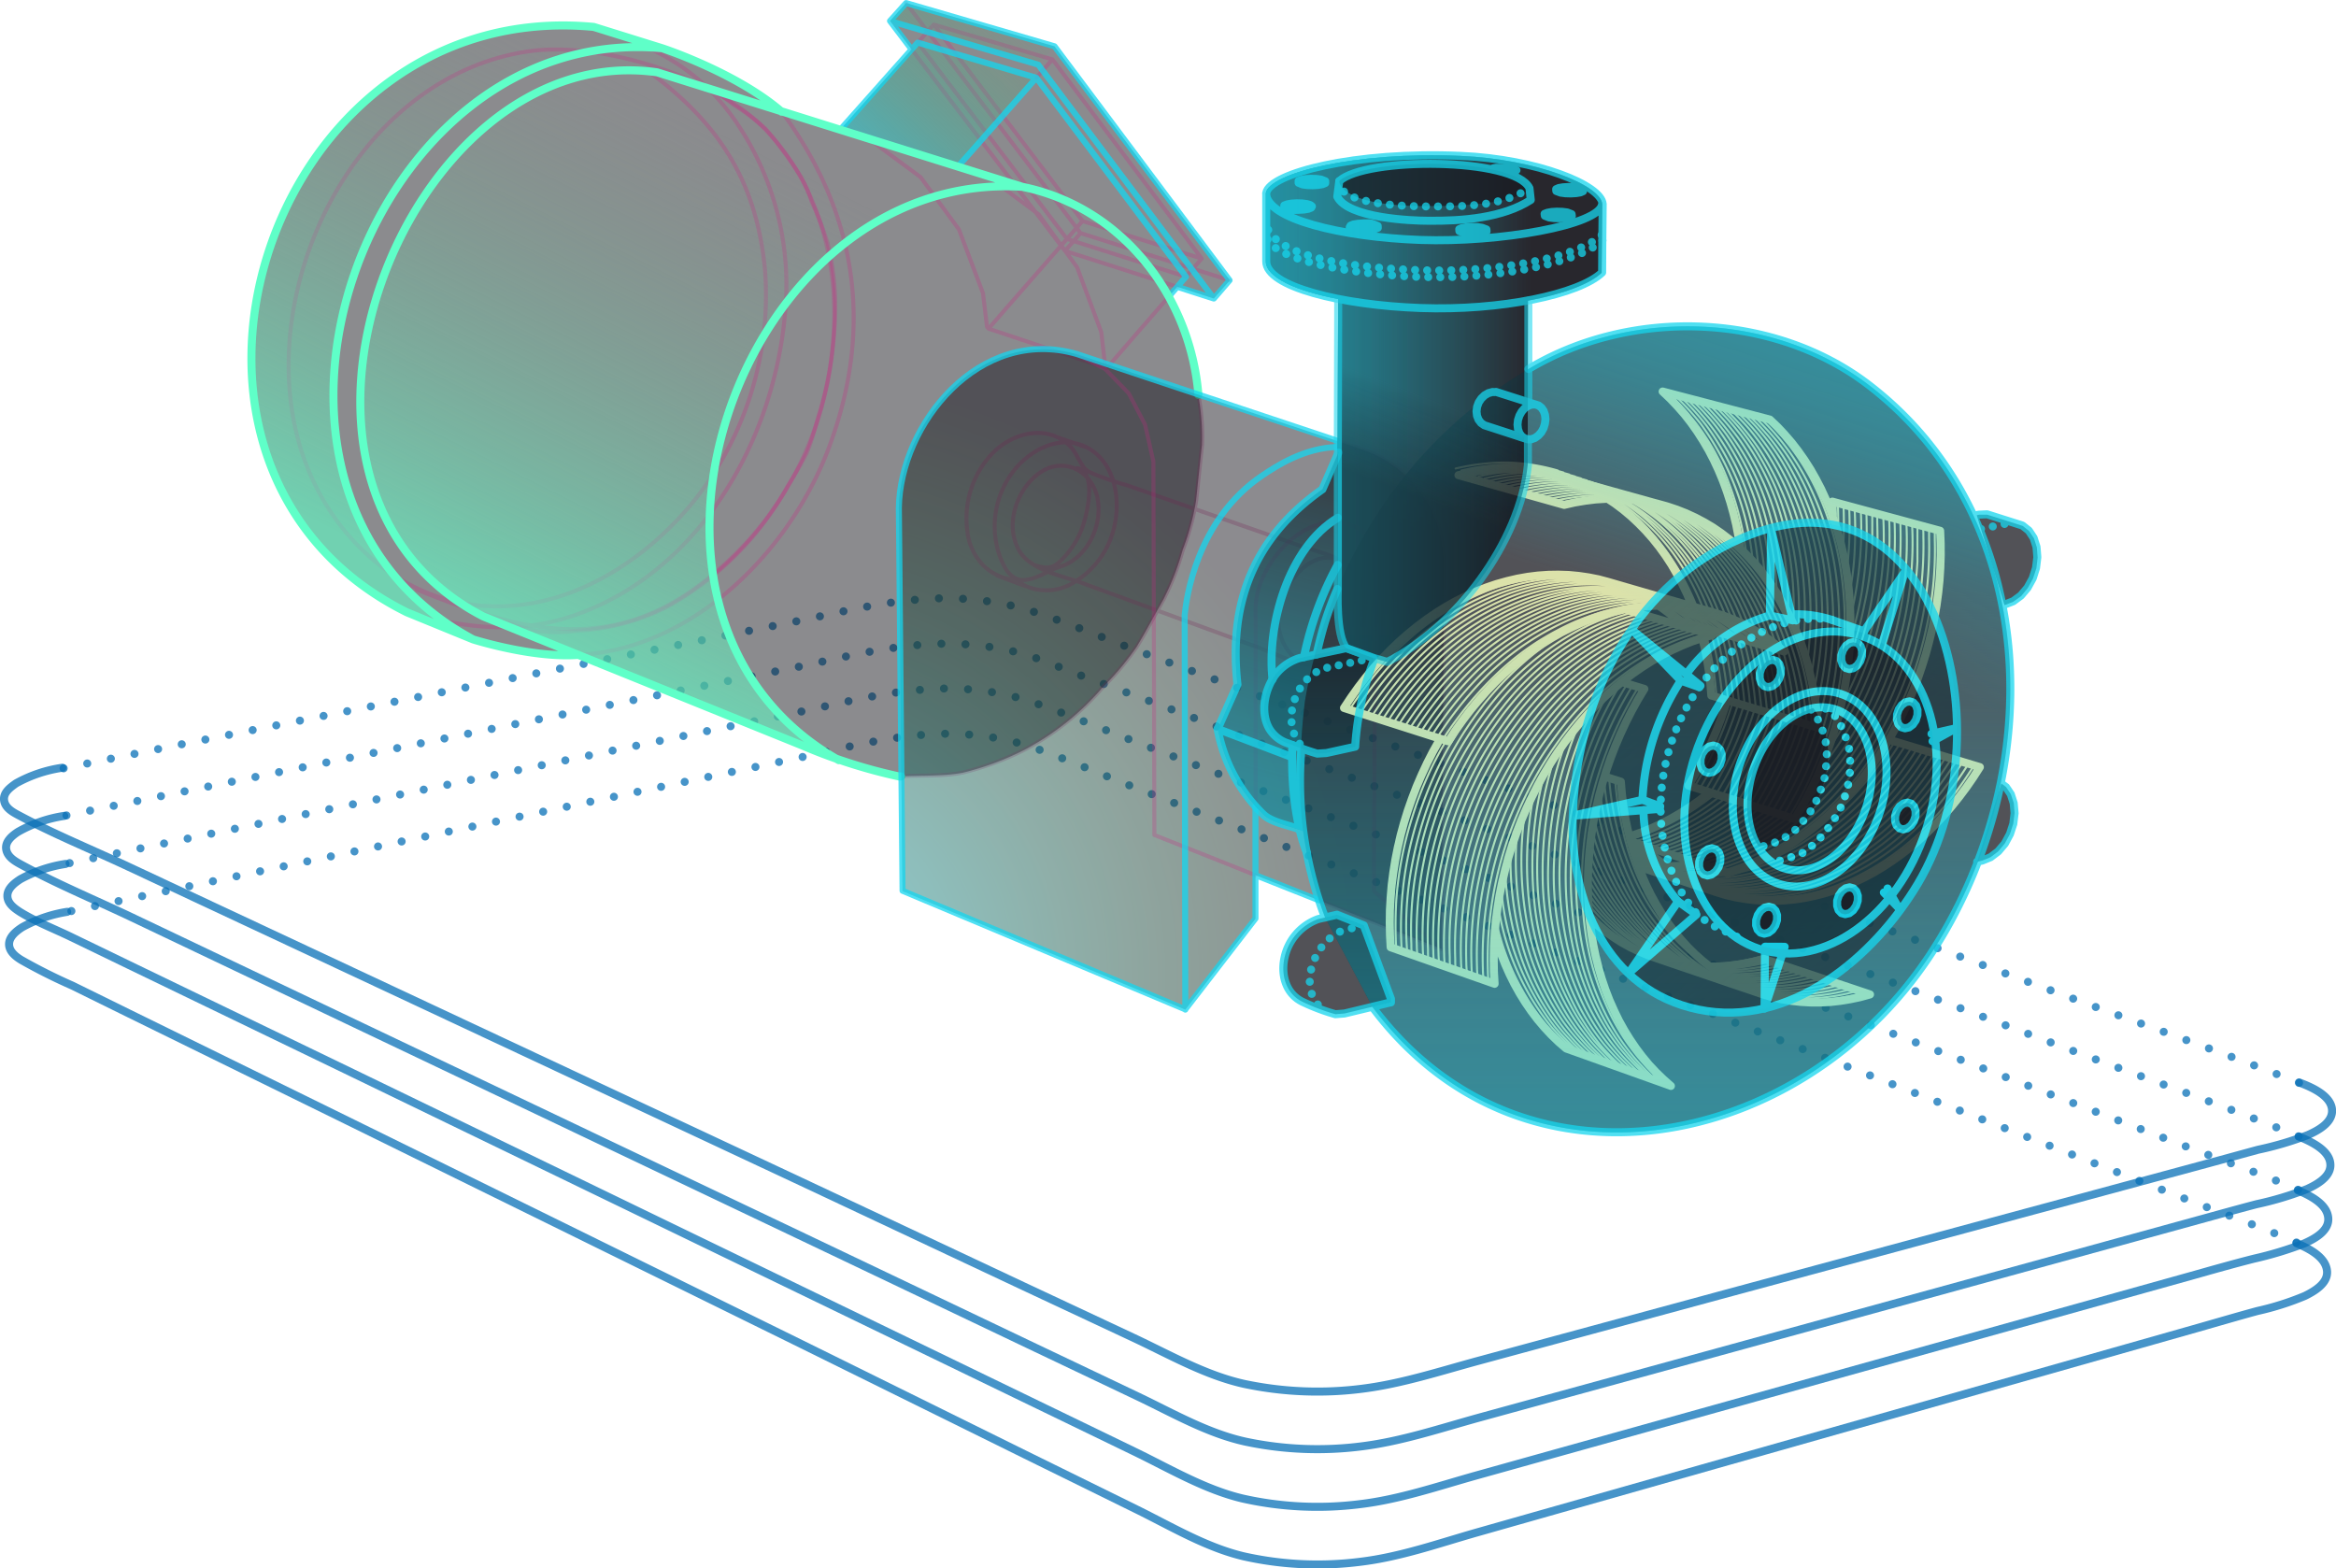 <svg xmlns="http://www.w3.org/2000/svg" xmlns:xlink="http://www.w3.org/1999/xlink" width="290.71" height="195.15" viewBox="0 0 290.71 195.15"><defs><linearGradient id="c" x1="-7384.17" y1="-8149.12" x2="-7351.56" y2="-8214.59" gradientTransform="translate(7446.19 8225.36)" gradientUnits="userSpaceOnUse"><stop offset="0" stop-color="#5fffc8" stop-opacity=".8"/><stop offset=".9" stop-color="#6dab8d" stop-opacity="0"/></linearGradient><linearGradient id="a" x1="105.45" y1="22.06" x2="128.33" y2="-2.92" gradientUnits="userSpaceOnUse"><stop offset="0" stop-color="#15d5ee" stop-opacity=".8"/><stop offset=".9" stop-color="#39b54a" stop-opacity="0"/></linearGradient><radialGradient id="d" cx="96.33" cy="121.37" r="82.99" xlink:href="#a"/><linearGradient id="b" x1="157.44" y1="50.85" x2="190.57" y2="50.85" gradientUnits="userSpaceOnUse"><stop offset="0" stop-color="#15d5ee" stop-opacity=".8"/><stop offset=".11" stop-color="#15d5ee" stop-opacity=".76"/><stop offset=".28" stop-color="#15d5ee" stop-opacity=".66"/><stop offset=".49" stop-color="#15d5ee" stop-opacity=".49"/><stop offset=".75" stop-color="#15d5ee" stop-opacity=".26"/><stop offset="1" stop-color="#15d5ee" stop-opacity="0"/></linearGradient><linearGradient id="e" x1="230.57" y1="120.43" x2="221.99" y2="86.28" gradientTransform="translate(249.03 -146.14) rotate(72.07)" xlink:href="#b"/><linearGradient id="f" x1="205.92" y1="143.86" x2="205.92" y2="73.18" xlink:href="#b"/><linearGradient id="g" x1="221.32" y1="42.36" x2="210.51" y2="76.6" xlink:href="#b"/><linearGradient id="h" x1="152.55" y1="17.47" x2="245.83" y2="126.25" xlink:href="#b"/><linearGradient id="i" x1="155.08" y1="101.52" x2="167.16" y2="55.03" xlink:href="#b"/><linearGradient id="j" x1="173.67" y1="60.83" x2="178.06" y2="49.43" gradientUnits="userSpaceOnUse"><stop offset="0" stop-color="#19181f"/><stop offset="1" stop-color="#19181f" stop-opacity="0"/></linearGradient></defs><title>pump-centr-on_1</title><g stroke="#0970b7" stroke-linecap="round" stroke-linejoin="round" fill="none"><path d="M8.36 113.47a17 17 0 0 0-5.6 1.92c-.71.46-1.62 1.16-1.63 2.09s.85 1.58 1.55 2a69.49 69.49 0 0 0 6.32 3.17l7.09 3.49 27.91 13.7 55.79 27.45 27.76 13.71 13.92 6.85c4.31 2.12 8.63 4.72 13.34 5.83a42 42 0 0 0 14.48.67c5-.6 9.8-2.31 14.59-3.67l29.76-8.45 59.93-17c2.46-.7 4.9-1.42 7.37-2.09a34.48 34.48 0 0 0 5.89-1.87c1.17-.57 2.83-1.54 2.77-3-.08-1.86-2.36-2.94-3.81-3.56" opacity=".75"/><path d="M285.79 154.62c-4.56-2-9.26-3.64-13.88-5.45l-14.27-5.59-58.17-22.77-57.79-22.63c-4.6-1.8-9.18-3.83-13.87-5.42a34.62 34.62 0 0 0-14.25-1.18c-4.85.46-9.66 1.78-14.42 2.78l-15 3.16-61 12.85-14.72 3.1" stroke-dasharray="0,3" opacity=".75"/><path d="M8.16 107.51a17.07 17.07 0 0 0-5.61 1.89c-.7.45-1.63 1.14-1.63 2.08s.87 1.55 1.56 2c2 1.24 4.32 2.12 6.45 3.16l7.15 3.46 27.82 13.44 55.62 26.93 27.82 13.47 13.9 6.73c4.32 2.09 8.67 4.68 13.36 5.8a42.34 42.34 0 0 0 14.63.71c4.92-.58 9.71-2.23 14.46-3.56l29.82-8.33 59.67-16.66c2.44-.69 4.88-1.38 7.33-2a44.89 44.89 0 0 0 6.24-1.89c1.21-.54 3-1.48 3-3 0-1.89-2.36-3-3.79-3.62" opacity=".75"/><path d="M286 148.06c-4.62-2-9.38-3.63-14.06-5.43l-14.34-5.52-58-22.33-57.7-22.24c-4.62-1.78-9.21-3.73-13.9-5.34a34.31 34.31 0 0 0-14-1.3c-5 .43-10 1.76-14.87 2.77l-15.4 3.19q-30.45 6.28-60.89 12.6l-14.68 3.05" stroke-dasharray="0,3" opacity=".75"/><path d="M8 101.53a16.6 16.6 0 0 0-5.78 2c-.71.47-1.59 1.18-1.45 2.14s1.09 1.5 1.8 1.89c4.37 2.38 9 4.31 13.53 6.45l28.09 13.38 56 26.66 27.81 13.26 13.64 6.49c4.32 2.06 8.65 4.57 13.36 5.6a43.23 43.23 0 0 0 14.57.57c4.95-.63 9.79-2.26 14.58-3.58l29.85-8.19 59.48-16.35c2.45-.67 4.9-1.36 7.35-2a40.31 40.31 0 0 0 6.29-1.89c1.13-.52 2.8-1.42 2.89-2.84.12-1.94-2.48-3.09-3.93-3.69" opacity=".75"/><path d="M286.06 141.41c-9.36-3.84-19-7.19-28.42-10.77l-58.35-22.1-57.69-21.85-7.24-2.69c-2.42-.92-4.83-2-7.32-2.71a36.87 36.87 0 0 0-13.88-.9c-4.9.48-9.76 1.77-14.58 2.75l-14.94 3-60.94 12.39-14.7 3" stroke-dasharray="0,3" opacity=".75"/><path d="M7.76 95.54a16.74 16.74 0 0 0-5.76 1.94c-.73.52-1.62 1.16-1.49 2.12s1.1 1.47 1.81 1.85c4.39 2.35 9.08 4.26 13.59 6.37l27.78 13 56 26.23 27.65 13 13.71 6.42c4.48 2.1 9 4.7 13.86 5.76a43.92 43.92 0 0 0 14.73.57c4.93-.63 9.74-2.22 14.53-3.51l29.83-8.09 59.65-16.12c2.45-.66 4.89-1.33 7.34-2a40.53 40.53 0 0 0 6.23-1.84c1.17-.52 3-1.47 3-3 0-1.9-2.67-3-4.1-3.54" opacity=".75"/><path d="M286.11 134.75c-9.56-3.8-19.29-7.19-28.93-10.78l-57.61-21.45-57.96-21.52c-4.72-1.76-9.43-3.82-14.25-5.27a37.56 37.56 0 0 0-14.28-1c-4.91.48-9.79 1.76-14.62 2.72l-15 3-61 12.2-14.74 3" stroke-dasharray="0,3" opacity=".75"/></g><path d="M146.51 35.69l4.55 1.46 2-2.27-21.83-29.12-18.47-5.39-2 2.24 2.69 3.54-8.9 10-7.28-2.28c-5.68-4.87-14.87-7.87-14.87-7.87l-8.51-2.65c-40.89-3.87-59.47 54.86-23.27 72.84l8.26 3.38s7.41 2.36 13.12 1.92l27.87 11.29a65.71 65.71 0 0 0 12 3.84h.29c2.47-.15 5.24 0 7.66-.46a35.65 35.65 0 0 0 7.62-2.82 33.15 33.15 0 0 0 9.73-7.74 36.14 36.14 0 0 0 4.27-5.08c1.16-1.92 2.21-3.92 3.32-5.87a32.51 32.51 0 0 0 2.42-6.21 31 31 0 0 0 1.66-6.08c.25-2.34.49-4.68.74-7a28.65 28.65 0 0 0-.46-6.19 30.28 30.28 0 0 0-3.82-12.45l.22.11z" fill="#19181f" opacity=".5"/><g stroke="#cb2283" stroke-linecap="round" stroke-linejoin="round" stroke-width=".5" fill="none"><g opacity=".5"><path d="M73.89 3.35c7.2 2.36 12.53 4.79 17.13 11a35.87 35.87 0 0 1 6.79 23.06c-.81 15.1-8.91 31.21-23.17 37.88-8.27 3.87-15.55 3.21-24 .9M97.27 13.88c9.41 12.71 11.49 26.87 5.88 41.84-4.82 12.85-16.89 25.07-31.15 25.77M80.48 8.72c8.87 6.47 13.65 13.7 14.72 24.83a41.11 41.11 0 0 1-8.62 28.52c-6.58 8.24-16.93 14.64-27.87 13.17-10.46-1.41-18.46-9.88-21.38-19.72-5.84-19.69 7-46 28.43-49.13 8.8-1.28 22.68 3 29 9.24 7.24 7.07 9.83 17.56 8.87 27.37a41.48 41.48 0 0 1-17.78 30.66c-11.4 7.75-22.22 4.46-34-.3" opacity=".5"/></g><g opacity=".5"><path d="M134.05 58.25c2.57.53 1.19 6 .54 7.67a11.12 11.12 0 0 1-2.44 3.72c-1.14 1.17-1.83 1.15-3.39.7M81.78 9l5.8 1.88a12 12 0 0 1 3.66 2.12 27.68 27.68 0 0 1 4.1 3.09 57.18 57.18 0 0 1 3.91 5.25 14.47 14.47 0 0 1 1.75 3.75 40.63 40.63 0 0 1 2 5.19 34.14 34.14 0 0 1 .85 10.65 47.74 47.74 0 0 1-1.74 10.07c-.57 1.77-1 3.69-1.73 5.39a44.71 44.71 0 0 1-2.3 4 38.28 38.28 0 0 1-15 15.09 27.46 27.46 0 0 1-11.3 3 18.12 18.12 0 0 1-5.15 0c-2.17-.55-4.32-1.18-6.48-1.77M131.64 54.43l3.55 1.23M120.42 66.34a11.71 11.71 0 0 1 3.09-9.93c2.5-2.55 6.69-3.67 9.55-1 1.07 1 1.35 2.72 2.53 3.34a34.07 34.07 0 0 0 4.65 1.63l11.62 4.07 9.86 3.44c3.08 1.08 7.08 1.66 8 5.31a8.3 8.3 0 0 1-3.49 8.8c-3.06 1.84-6.55-.3-9.56-1.4l-22.06-8.07c-2.51-.92-6.48-1.58-7.85-4.14-1.66-3.09-.31-7.21 2.29-9.3 3.08-2.47 6.85-.65 7.55 3 .63 3.28-1.29 7.35-4.59 8.4-1.37.43-2.63 1.35-4.08 1.63-2 .4-2.9-1.28-3.54-3a11.23 11.23 0 0 1 1.53-10.22c2-2.78 5.86-4.93 9.22-3.28s4.26 5.88 3.66 9.26a10.85 10.85 0 0 1-5.68 7.89 6.49 6.49 0 0 1-5.45.17 8.54 8.54 0 0 0-2.09-.89 6.14 6.14 0 0 1-3-1.49 7.08 7.08 0 0 1-2.17-4.24M149.14 49.14a28.65 28.65 0 0 1 .46 6.19c-.25 2.34-.49 4.68-.74 7a31 31 0 0 1-1.66 6.08 32.51 32.51 0 0 1-2.42 6.21c-1.11 2-2.16 4-3.32 5.87a36.14 36.14 0 0 1-4.27 5.08 33.15 33.15 0 0 1-9.73 7.74 35.65 35.65 0 0 1-7.62 2.82c-2.42.51-5.19.31-7.66.46M127.62 72.94l-3.52-1.3M166.43 69.58c-3.07-1-5.84 2.21-6.8 4.73-1.16 3-.51 6.2 2.15 8.1" opacity=".5"/></g><g opacity=".5"><path opacity=".5" d="M116.2 3.06l13.83 4.06.95.27 18.57 24.79M147.59 34.44l-4.85-1.54-2.08-.66-5.85-1.86-1.2-.38-.83-.27-1.94-2.55-2.7-3.55-.08-.11-5.23-6.88-8.62-11.34M149.55 32.18l-4.8-1.51-5.92-1.86-4.11-1.3M153.02 34.88l-4.56-1.44-2.14-.68-4.77-1.51-.72-.23-6.07-1.92-.29-.09-.49-.65-.18-.24-2.71-3.57-.04-.06-7-9.23-6.9-9.09-1.71-2.26-2.68-3.53M116.2 3.06l2.77 3.65 5.83 7.7 8.09 10.68.02.03 1.79 2.36.01.04-.6.69-.13.15-1.2 1.37-.71.82-.03.03-1.4 1.6-1.23 1.41-.56.63-3.63 4.15-2.08 2.39-.12.14M137.72 45.81l-.16-.05-2.17-.73-3.84-1.28-4.83-1.62-3.7-1.23-.19-.24-.5-4.18-3-7.94-3.09-4.21-1.68-2.29-.4-.3-4.84-3.57-.99-.74-3.81-1.24M146.51 35.69l-2.29-.73-3.75-1.2-5.59-1.79-2.31-.73-.03-.02-.5-.64-3.01-3.97-.19-.25-1.31-1.71-1.05-1.39-.25-.33-4.15-5.45-8.63-11.33M149.55 32.18l-1.09 1.26-.1.12-.77.88M114.21 5.3l1.18-1.32.05-.07.76-.85M128.97 9.68l.79-.9 1.22-1.39M145.54 36.8l-.11.14-4.83 5.56-1.51 1.74-1.37 1.57M104.52 16.19l3.7 1.16 10.96 3.43 3.83 1.24 1.69 1.26 3.02 2.25 1.12.83.43.33 2.8 3.86.48.66.02.03.48.66 1 1.38.98 2.64 2.02 5.41.49 4.24.18.24M134.47 29.01l-.86.99-1.06 1.21-.01.01"/></g></g><path d="M60.14 76.71c-31.44-16.25-9.52-72.14 21.64-67.71l45.46 14.21c-35.24-2.21-54.66 53.41-22.85 71.39zm22.26-70.71l-8.51-2.65c-40.89-3.87-59.47 54.86-23.27 72.84l8.26 3.38c-34.03-18.25-13.76-76.91 23.52-73.57z" opacity=".75" fill="url(#c)"/><path d="M104.55 16.16l8.9-10 .76-.85 14.79 4.37-9.76 11.06zm6.21-13.55l18.45 5.44 2-2.29-18.45-5.38-2 2.23 2.69 3.54z" opacity=".75" fill="url(#a)"/><g stroke="#15d5ee" stroke-linecap="round" stroke-linejoin="round" stroke-width=".75" fill="none"><path opacity=".75" d="M119.21 20.74l9.76-11.06M104.55 16.16l8.9-10.01.76-.85 14.76 4.38 18.62 24.76-1.08 1.25-.97 1.11M151.06 37.15l-2.7-3.59-19.15-25.51-18.45-5.44M146.51 35.69l4.55 1.46 1.96-2.27-21.79-29.12-18.47-5.38-2 2.23 2.69 3.54"/></g><g stroke="#5fffc8" stroke-linecap="round" stroke-linejoin="round" fill="none"><path d="M58.88 79.57c-34.03-18.25-13.76-76.91 23.52-73.57m14.87 7.9c-5.68-4.9-14.87-7.9-14.87-7.9l-8.51-2.65c-40.89-3.87-59.47 54.86-23.27 72.84l8.26 3.38s7.41 2.36 13.12 1.92M104.39 94.6c-31.81-17.98-12.39-73.6 22.85-71.35m21.9 25.89c-1-12.35-9.55-23.38-21.9-25.89l-45.46-14.25c-31.16-4.43-53.08 51.46-21.64 67.71l39.73 16.07a65.71 65.71 0 0 0 12 3.84h.29"/></g><g opacity=".5"><path d="M156.24 108.9v5.43l-8.73 11.31-35.19-14.76-.46-47.66c.16-10.39 10-22.64 22.13-19.14l32.56 10.84 3.53 1.21a15 15 0 0 1 9.59 13.77c0 16.07-.18 32.14-.27 48.2z" fill="#19181f"/><path d="M156.24 108.9v5.43l-8.73 11.31-35.19-14.76-.46-47.66c.16-10.39 10-22.64 22.13-19.14l32.56 10.84 3.53 1.21a15 15 0 0 1 9.59 13.77c0 16.07-.18 32.14-.27 48.2z" fill="url(#d)"/></g><g opacity=".5" stroke="#cb2283" stroke-linecap="round" stroke-linejoin="round" stroke-width=".5" fill="none"><path opacity=".5" d="M179.4 118.1l-15.25-6.06M166.5 55.62a11.11 11.11 0 0 1 3.58.51M166.55 54.92l3.53 1.21a15 15 0 0 1 9.59 13.77c0 16.07-.18 32.14-.27 48.2l-8.4-7.17c0-13.09.15-26.4.15-39.26-.06-.71 0-4.74-1.89-5.81a6.56 6.56 0 0 0-2.77-.84M166.45 65c-5.29-.37-10.19 6-10.19 10.65v24.65M143.66 103.91l-.07-28.15v-1.68l-.01-.82v-2.19l-.01-1.8v-3.08l-.01-1.65v-2.55l-.01-.35v-.06l-.01-3.41v-.73l-.93-4.11-.1-.47-1.91-3.66-.13-.25-2.79-2.88-.11-.12-3.58-1.87M156.24 108.91l-8.76-3.49-3.82-1.51"/></g><g stroke="#15d5ee" stroke-linecap="round" stroke-linejoin="round" stroke-width=".75" fill="none"><path opacity=".75" d="M164.15 112.04l-7.91-3.14M147.51 125.64l-.08-49.1c.19-1.91 1.41-11.84 9.71-17.4 1.6-1.07 5.14-3.44 9.36-3.52M156.24 100.3v14l-8.73 11.31-35.19-14.76-.46-47.66c.16-10.39 10-22.64 22.13-19.14l32.56 10.84"/></g><path d="M190.22 45.92c12.78-7.67 30.58-7.05 42.36 2 21.94 16.84 22.11 49.24 7.45 71.17-16 24-50.53 31.23-69.24 6.21l-5.89-11.13a50.63 50.63 0 0 1-2.3-8.17c-3.36-17.38 2.57-36.23 14.34-49.25a57.46 57.46 0 0 1 13.28-10.83z" fill="#19181f" opacity=".75"/><g opacity=".75"><path d="M190.12 57.84c-1 9.76-9 20.21-17.51 24.54l-1.71-.5-3.37-1.22c-1.34-1.5-1.07-7.36-1.07-7.36v-16.98l.07-19.11c-5.25-1-9-2.69-9-4.68v-8.51c.4-2.44 11-5.2 24.23-4.62 9.51.41 17.48 3.66 17.64 6 0 1.35-.08 8.55-.08 8.55-1.48 1.42-4.85 2.66-9.17 3.47z" fill="#19181f"/><path d="M190.12 57.84c-1 9.76-9 20.21-17.51 24.54l-1.71-.5-3.37-1.22c-1.34-1.5-1.07-7.36-1.07-7.36v-16.98l.07-19.11c-5.25-1-9-2.69-9-4.68v-8.51c.4-2.44 11-5.2 24.23-4.62 9.51.41 17.48 3.66 17.64 6 0 1.35-.08 8.55-.08 8.55-1.48 1.42-4.85 2.66-9.17 3.47z" fill="url(#b)" opacity=".75"/></g><g opacity=".75" transform="translate(62.41 281.92) rotate(-72.07)"><ellipse cx="224.95" cy="98.07" rx="20.5" ry="15.11" fill="#19181f"/><ellipse cx="224.95" cy="98.07" rx="20.5" ry="15.11" fill="url(#e)"/></g><path d="M246 64.11l.32-.06h1l3.48 1.1.93.3.79.63.6.91.36 1.13.1 1.27-.16 1.33-.42 1.28-.65 1.18-.82 1-1 .71-1 .39h-.08zm-72.9 60.63v-.44l-3.38-9.14-3.34-1.33-2.33.54a6.57 6.57 0 0 0-4.2 4.83c-.47 2.19.21 4.54 2.34 5.51a25.47 25.47 0 0 0 4 1.5l1.13-.09 5.74-1.38m73-17.5l.66-.16 1-.41.95-.72.83-1 .63-1.17.42-1.29.16-1.31-.1-1.25-.37-1.11-.59-.88-.59-.45zm-75.16-25.36v.45a36.34 36.34 0 0 0-1.51 5.19 36.77 36.77 0 0 0-.74 5.4l-3.59.79-1.13.07c-1.22-.35-2.38-.8-3.56-1.25a4.2 4.2 0 0 1-2.45-1.92c-1.09-2-.54-4.71.7-6.5a6.06 6.06 0 0 1 3.11-2.22l5.81-1.23z" fill="#19181f" opacity=".75"/><g stroke="#dce2aa" stroke-linecap="round" stroke-linejoin="round" fill="none"><path d="M213.6 111.03l-.78-.26-1.23-.4-7.66-2.52M235.06 92.05l11.33 3.41-.82 1.28-.86 1.24-.9 1.2-.93 1.16-.96 1.12-1 1.07-1.03 1.03-1.06.97-1.09.92-1.11.87-1.13.81-1.16.76-1.17.7-1.19.63-1.21.58-1.22.52-1.22.45-1.24.39-1.25.32-1.24.26-1.25.19-1.25.12-1.24.06-1.24-.01-1.23-.08-1.22-.15-1.21-.21-1.19-.28-1.17-.35-1.16-.42-1.13-.48-1.11-.54-1.08-.62-1.06-.67-.67-.48-.02-.02-.33-.24-.99-.79-2.8-.91M211.37 107.45l-1.2.18-1.24.12-1.24.05h-.32M219.37 123.74l-.97-.33-.61-.21-1.76-.59-9.78-3.33-1.14-.4-1.12-.47-1.09-.52-1.07-.59-1.03-.66-1.01-.71-.98-.78-.94-.83-.06-.05M199.68 96.63l2.03.64.13 1.53.19 1.52.24 1.48.3 1.47.35 1.43.41 1.4.45 1.37.51 1.33.56 1.3.61 1.25.66 1.2.7 1.16.74 1.12.79 1.06.83 1 .87.96.91.9.95.84.88.7.1.08 1.01.72 1.04.66 1.07.59 1.1.54 1.12.46 1.14.4 1.16.34 1.18.27 1.2.2 1.2.13 1.22.07h1.23l1.23-.06 1.23-.14 1.23-.2 1.24-.26 1.23-.34-13.2-4.42-1.22.32-1.23.26-1.23.19-1.22.13-1.23.06h-.6M212.78 98.59l-.17.14-1.12.86-1.14.8-1.16.75-1.19.69-1.19.63-1.22.57-1.23.51-1.24.44-.35.11.15.61 12.09 3.94 1.26-.39 1.25-.45 1.24-.52 1.22-.58 1.21-.65 1.2-.7 1.17-.76 1.15-.82 1.13-.87 1.1-.93 1.07-.98 1.05-1.03 1.01-1.08.98-1.13.94-1.17.91-1.21.87-1.25.83-1.29.79-1.33.75-1.36.7-1.39.66-1.41.61-1.45.56-1.46.51-1.49.47-1.5.41-1.52.37-1.53.31-1.54.26-1.54.21-1.55.16-1.55.1-1.55.05-1.55-.01-1.54-.06-1.52-13.42-3.63.07 1.5v.45M214.94 87.15l-.25.81-.51 1.47-.56 1.45-.61 1.43-.66 1.41-.69 1.38-.75 1.34-.79 1.32 13.22 4.16.79-1.33.75-1.37.71-1.4.67-1.43.61-1.45.57-1.47.52-1.49.46-1.52.42-1.52.37-1.54.31-1.55.26-1.55.21-1.56.15-1.55.1-1.56.04-1.55-.01-1.54-.06-1.54-.12-1.52-.17-1.5-.23-1.48-.28-1.47-.33-1.44-.39-1.41-.44-1.38-.49-1.36-.54-1.31-.59-1.29-.64-1.23-.68-1.2-.74-1.16-.78-1.11-.82-1.06-.87-1.01-.9-.96-.95-.9-13.22-3.46-.12-.03.94.89.9.95.87.99.82 1.05.78 1.1.73 1.14.69 1.18.64 1.23.59 1.26.54 1.3.49 1.34.44 1.36.39 1.4.34 1.42.28 1.44.23 1.47.01.05M226.24 90.56l-13.26-4.01M181.5 59.13l13.16 3.7 1.31-.3 1.31-.22 1.31-.16 1.3-.08h.19l1.1-.02 1.28.06 1.27.12 1.26.19 1.24.26 1.22.33M211.84 79.39l.32 1.31.28 1.43.23 1.46.18 1.47.12 1.5M181.5 59.13l1.3-.29 1.3-.22 1.3-.15 1.29-.08 1.29-.01 1.27.05 1.27.13 1.25.19 1.23.26 1.21.33 9.66 2.68.62.17 1.24.35.64.17 1.08.3 1.2.4 1.17.46 1.15.53 1.12.59 1.09.65 1.05.72 1.02.78.99.83.95.89.91.94.87 1 .82 1.05.78 1.09.74 1.14.69 1.19.64 1.23.59 1.27.55 1.3.49 1.34.44 1.38.39 1.4.33 1.43.29 1.45.22 1.48.18 1.5.12 1.51M200.08 62.07l.89.59 1.01.76.99.83.94.88.91.93.87.99.82 1.03.78 1.08.74 1.13.68 1.18.64 1.21.6 1.25.54 1.29.08.22M201.85 84.88l2.79.85-.81 1.35-.77 1.39-.72 1.42-.68 1.45-.63 1.48-.58 1.5-.53 1.52-.47 1.54-.43 1.55-.36 1.57-.32 1.57-.26 1.58-.2 1.57-.15 1.58-.09 1.57-.04 1.57.03 1.55.07 1.54.14 1.52.19 1.5.24 1.48.3 1.45.36 1.43.4 1.39.46 1.36.51 1.32.57 1.28.6 1.24.66 1.19.71 1.15.75 1.1.79 1.05.83 1 .88.94.91.88.94.83-.15-.06-12.88-4.6-.94-.81-.91-.88-.87-.93-.83-.98-.79-1.04-.75-1.09-.7-1.13-.66-1.18-.61-1.23-.56-1.26-.51-1.31-.46-1.34-.32-1.05M206.39 75.37l.41.27 1 .75.98.8 13.26 3.89-.97-.82-1.01-.76-1.05-.7-1.07-.63-1.11-.58-1.13-.51-1.17-.45-1.18-.38-1.2-.32-1.23-.24-1.24-.18-1.26-.12-1.27-.04-.76.02-.52.01-1.28.09-1.3.17-1.29.23-1.3.31-1.29.37-1.28.44-1.28.5-1.27.58-1.26.63-1.24.71-1.22.76-1.2.83-1.19.89-1.15.94-1.13 1-1.1 1.06-1.06 1.11-1.03 1.16-1 1.2-.96 1.26-.92 1.29-.87 1.34-12.99-4.15.87-1.31.91-1.28.95-1.23.98-1.19 1.03-1.14 1.05-1.09 1.09-1.04 1.12-.98 1.14-.93 1.17-.87 1.2-.82 1.21-.75 1.23-.69 1.25-.62 1.26-.57 1.27-.49 1.27-.43 1.29-.36 1.28-.3 1.29-.23 1.28-.16 1.28-.09 1.27-.02 1.27.04 1.25.12 1.23.18 1.22.24 1.2.32 11.16 3.24.62.18.64.18.81.24M179.24 91.93l-.15.25-.77 1.37-.72 1.41-.67 1.44-.63 1.46-.57 1.49-.53 1.51-.47 1.52-.42 1.54-.36 1.55-.31 1.56-.25 1.56-.2 1.56-.13 1.56-.09 1.56-.02 1.55.03 1.53.08 1.53 12.94 4.55-.09-1.55-.02-1.56.03-1.57.09-1.58.14-1.58.21-1.58.25-1.59.32-1.58.37-1.57.42-1.56.48-1.55.53-1.53.58-1.51.64-1.48.68-1.46.73-1.43.77-1.4.83-1.37.86-1.32.91-1.29.94-1.24.98-1.2 1.02-1.15 1.05-1.1 1.08-1.05 1.11-.99 1.14-.94 1.17-.88 1.18-.82 1.2-.76 1.23-.7 1.23-.63 1.25-.57 1.26-.51 1.27-.43 1.27-.37-10.89-3.2"/><path d="M246.39 95.46a43 43 0 0 1-4.68 6.23 38.13 38.13 0 0 1-5.61 5 27.21 27.21 0 0 1-14.2 5.36 22.35 22.35 0 0 1-8.66-1.16m-.7-.25a22 22 0 0 0 7.59 1.23 24.46 24.46 0 0 0 7.72-1.42 31.67 31.67 0 0 0 12.54-8.35c1-1 1.92-2.13 2.8-3.26s1.7-2.38 2.49-3.61m-33.47 15.27a8.64 8.64 0 0 0 1.81.56c.63.15 1.27.27 1.91.36a21.11 21.11 0 0 0 3.89.21 24.2 24.2 0 0 0 7.43-1.45 32.44 32.44 0 0 0 12.46-8.32c1-1 1.9-2.12 2.77-3.23a43.59 43.59 0 0 0 2.52-3.63m-39.61 11.51a26.34 26.34 0 0 0 3.6 2.51 15.85 15.85 0 0 0 4.09 1.72 23.5 23.5 0 0 0 4.58.64 24.25 24.25 0 0 0 4.66-.33 26.63 26.63 0 0 0 8.42-3 32.3 32.3 0 0 0 7.18-5.32 45.29 45.29 0 0 0 6.38-8m-32.39 15.55a7.9 7.9 0 0 0 1.72.44c.6.11 1.21.21 1.82.27a22.38 22.38 0 0 0 3.84.06 26.07 26.07 0 0 0 7.29-1.65 32 32 0 0 0 12-8.33 46.25 46.25 0 0 0 5-6.56m-32 15.62a7.88 7.88 0 0 0 1.72.43 16.34 16.34 0 0 0 1.83.23 23.73 23.73 0 0 0 3.77 0 26.25 26.25 0 0 0 7.1-1.59 32.52 32.52 0 0 0 11.86-8.28 45.23 45.23 0 0 0 5-6.53m-31.65 15.68a5.19 5.19 0 0 0 1.65.41c.6.08 1.21.15 1.82.19a22.73 22.73 0 0 0 3.69 0 26.26 26.26 0 0 0 7.14-1.74 33.07 33.07 0 0 0 11.72-8.26 44.76 44.76 0 0 0 4.92-6.46m-31.27 15.73a4.92 4.92 0 0 0 1.61.38c.59.07 1.19.13 1.78.17a22.12 22.12 0 0 0 3.73-.08 24.42 24.42 0 0 0 7-1.8 32.59 32.59 0 0 0 6.26-3.51 36.9 36.9 0 0 0 5.29-4.7 44.39 44.39 0 0 0 4.86-6.4m-35.37 12.8a23.74 23.74 0 0 0 3.24 2.3 7.45 7.45 0 0 0 1.71.87 10 10 0 0 0 2 .26 25.23 25.23 0 0 0 8.34-.82 31.28 31.28 0 0 0 13.72-8.41 41.88 41.88 0 0 0 5.67-7.25m-30.19 16a24.32 24.32 0 0 0 13.79-1.92 33.11 33.11 0 0 0 11-8.06 41.86 41.86 0 0 0 4.7-6.23m-29.81 16a32.93 32.93 0 0 0 3.57.24 23 23 0 0 0 3.61-.33 26.62 26.62 0 0 0 6.52-2 34.17 34.17 0 0 0 10.81-8 41.48 41.48 0 0 0 4.6-6.12m-29.44 16.07a24.36 24.36 0 0 0 13.64-2.28 34.67 34.67 0 0 0 10.59-8 43.18 43.18 0 0 0 4.5-6m-29.05 16.1a24.15 24.15 0 0 0 13.37-2.38 30.69 30.69 0 0 0 5.61-3.44 39.87 39.87 0 0 0 4.83-4.4 43.93 43.93 0 0 0 4.54-6m-28.68 16a18.09 18.09 0 0 0 3.45.07 21.4 21.4 0 0 0 3.47-.45 27.68 27.68 0 0 0 6.24-2.12 34.2 34.2 0 0 0 10.37-7.89 45.18 45.18 0 0 0 4.45-6m-21.21 15.71a27.45 27.45 0 0 0 9.41-4.14 34.18 34.18 0 0 0 7.63-6.92 50 50 0 0 0 3.43-4.77m-14.87 13.32c1.13-.6 2.24-1.23 3.31-1.94a37.71 37.71 0 0 0 3.09-2.37 36 36 0 0 0 5.33-5.63c.89-1.16 1.7-2.37 2.48-3.59m-1.9 1.63c.41-.61.81-1.22 1.21-1.84m-30.47 14.24a28.57 28.57 0 0 0 3.53 2.46 23.73 23.73 0 0 0 4 1.8m-8.18-4.49a29 29 0 0 0 3.51 2.45 25.18 25.18 0 0 0 4 1.81m-8.24-4.48a27.2 27.2 0 0 0 3.49 2.43 24.94 24.94 0 0 0 4.05 1.82m-7.41-3.82a22.87 22.87 0 0 0 6.71 3.59m-6.58-3.21a23.15 23.15 0 0 0 5.89 3m-5.8-2.67a24.14 24.14 0 0 0 5.1 2.44m-5-2.18c.69.39 1.39.76 2.11 1.1s1.46.59 2.2.86m-4.25-1.76a22 22 0 0 0 3.56 1.53m-3.5-1.38a25.47 25.47 0 0 0 2.81 1.15m-2.76-1c.68.29 1.37.55 2.07.81m3 .33a27.55 27.55 0 0 0 5.88-.28m-6.2.08a26.16 26.16 0 0 0 5.52-.3m-5.83.1a23.94 23.94 0 0 0 5.14-.33m-5.46.12a29.2 29.2 0 0 0 4.77-.34m-5.07.12a27.92 27.92 0 0 0 4.38-.35m-4.68.13a25.62 25.62 0 0 0 4-.35m-9.66-10.18a39.14 39.14 0 0 0 1.79 9.35 32.23 32.23 0 0 0 4 8.13 24.08 24.08 0 0 0 6.27 6.26c.62.41 1.26.8 1.91 1.16a16.27 16.27 0 0 0 2.1 1 25.92 25.92 0 0 0 4.4 1.24 22.07 22.07 0 0 0 5.26.27 27.75 27.75 0 0 0 5.27-1m-13.92-.21a22.86 22.86 0 0 0 5.12.93 24.6 24.6 0 0 0 5.21-.29 26.78 26.78 0 0 0 2.89-.66m-13.79-.18a23 23 0 0 0 5 .9 24.48 24.48 0 0 0 5.2-.3 25.9 25.9 0 0 0 2.87-.66m-30.33-26.21a41.24 41.24 0 0 0 1.68 9 31.18 31.18 0 0 0 3.89 8.1 25 25 0 0 0 6 6.21 22.09 22.09 0 0 0 3.69 2.18 17.09 17.09 0 0 0 4.21 1.22 21.5 21.5 0 0 0 5.13.19 26.15 26.15 0 0 0 5-.92m-13 .06a19.36 19.36 0 0 0 6 .69 26.37 26.37 0 0 0 6.24-1m-12.64.13a23 23 0 0 0 6 .61 27.1 27.1 0 0 0 5.93-1m-12.28.21a22.15 22.15 0 0 0 5.8.51 26.45 26.45 0 0 0 5.78-1m-11.89.3a20.64 20.64 0 0 0 5.6.42 26.47 26.47 0 0 0 5.59-1m-11.52.37a25 25 0 0 0 5.46.35 27.23 27.23 0 0 0 5.37-1m-11.19.42a23.44 23.44 0 0 0 5.29.29 26.3 26.3 0 0 0 5.2-1m-10.79.49a21.67 21.67 0 0 0 5.09.2 26.77 26.77 0 0 0 5-.92m-10.41.54a25.38 25.38 0 0 0 4.93.12 26.84 26.84 0 0 0 4.78-.89m-10.07.58a23.87 23.87 0 0 0 4.78.06 27.84 27.84 0 0 0 4.6-.87m-9.68.62a24.18 24.18 0 0 0 9-.86m-9.29.67a23.83 23.83 0 0 0 8.6-.9m-8.94.69a26.1 26.1 0 0 0 8.25-.92m-8.56.71a25.2 25.2 0 0 0 7.87-.94m-8.16.73a23.93 23.93 0 0 0 7.47-1m-7.79.73a27.51 27.51 0 0 0 7.11-1m-7.42.73a25.92 25.92 0 0 0 6.73-1m-19.21-22.5a37 37 0 0 0 3.43 13.39 27.61 27.61 0 0 0 3.53 5.57 25.5 25.5 0 0 0 4.61 4.38 20.39 20.39 0 0 0 3.2 1.92c1.17.55 2.38 1 3.59 1.42m-19-26.72a37.11 37.11 0 0 0 3.41 13.46 26.45 26.45 0 0 0 8 9.89 21.9 21.9 0 0 0 3 1.87 27 27 0 0 0 3.34 1.39m-18.21-24.48a35.73 35.73 0 0 0 3.66 12.1 25.43 25.43 0 0 0 7.74 9.08 24.08 24.08 0 0 0 6.05 3.06m-17.86-22.55a34.79 34.79 0 0 0 3.91 11.15 25.45 25.45 0 0 0 7.56 8.36 22.48 22.48 0 0 0 5.69 2.8m-17.5-20.69a33 33 0 0 0 1.67 5.39 30.26 30.26 0 0 0 2.46 4.85 23.1 23.1 0 0 0 12.68 10.22m-17.06-18.95a32.59 32.59 0 0 0 4.25 9.36 24.32 24.32 0 0 0 7 6.93 25.42 25.42 0 0 0 5.11 2.42m-16.55-17.3a29.51 29.51 0 0 0 4.32 8.52 28.81 28.81 0 0 0 3.1 3.52 22.54 22.54 0 0 0 8.44 5m-16-15.75a26.61 26.61 0 0 0 10.83 13.49 24.69 24.69 0 0 0 4.48 2m-15.41-14.3a28.84 28.84 0 0 0 4.35 7 22 22 0 0 0 6.14 5.18 28.07 28.07 0 0 0 4.23 1.88m-14.78-13a25.15 25.15 0 0 0 10.14 11 23.89 23.89 0 0 0 3.95 1.73m-14.11-11.7a26.37 26.37 0 0 0 4.13 5.61 24.45 24.45 0 0 0 5.59 4.27 22.79 22.79 0 0 0 3.7 1.59m-13.43-10.55a24.23 24.23 0 0 0 9.23 8.83 24.6 24.6 0 0 0 3.51 1.48m-12.73-9.47a24.19 24.19 0 0 0 3.9 4.49 22.15 22.15 0 0 0 4.84 3.38 30.59 30.59 0 0 0 3.3 1.37m-12-8.48a23.55 23.55 0 0 0 8.33 7 27 27 0 0 0 3 1.23m-11.3-7.58a22.69 22.69 0 0 0 10.6 7.48m-10.57-6.73a22.71 22.71 0 0 0 9.89 6.5m-9.84-5.95a25.49 25.49 0 0 0 4.17 3.38 23.65 23.65 0 0 0 5 2.34m-9.12-5.24a15.34 15.34 0 0 0 1.85 1.55 21.32 21.32 0 0 0 2.09 1.42 23.7 23.7 0 0 0 4.5 2m8.74-10.63a29.82 29.82 0 0 0 9.25-4.56 36.92 36.92 0 0 0 7.4-7.08 46 46 0 0 0 8.84-18.93 44.88 44.88 0 0 0 1-10.71l-.06-1.32m-27.14 42.36a32.29 32.29 0 0 0 4.87-1.89 33.74 33.74 0 0 0 4.39-2.66 37.46 37.46 0 0 0 7.45-7.06 44.18 44.18 0 0 0 5.39-8.79 45 45 0 0 0 3.39-10.1 44.19 44.19 0 0 0 1-10.7v-1.32m-27.13 42.33a31.26 31.26 0 0 0 4.87-1.89 33.56 33.56 0 0 0 4.38-2.65 37.14 37.14 0 0 0 7.38-7.06 44.18 44.18 0 0 0 5.44-8.82 46.41 46.41 0 0 0 4.35-20.79v-1.32m-27.16 42.32a29.46 29.46 0 0 0 9.25-4.54 36.56 36.56 0 0 0 7.42-7.12 43.49 43.49 0 0 0 5.42-8.8 46.36 46.36 0 0 0 4.36-20.7c0-.44 0-.88-.05-1.32m-15.76 36.1a41 41 0 0 0 9.66-12.11 43.91 43.91 0 0 0 3.13-7.33 46.69 46.69 0 0 0 1.83-7.75c.21-1.51.36-3 .45-4.54v-4.57m-14 34.56a43.27 43.27 0 0 0 4.83-5.56 44.59 44.59 0 0 0 3.8-6.33 46.23 46.23 0 0 0 4.7-22.86m-12.3 32.77a42.29 42.29 0 0 0 7.53-11.46 47.14 47.14 0 0 0 3.8-13.57 47.73 47.73 0 0 0 .26-7.93m-10.69 30.76a44.26 44.26 0 0 0 6.45-10.86 45.11 45.11 0 0 0 3.27-12.6 52.73 52.73 0 0 0 .21-7.54m-9 28.63a46.15 46.15 0 0 0 5.45-10.33 47.09 47.09 0 0 0 2.68-11.64 48.62 48.62 0 0 0 .15-6.83m-7.44 26.3a48 48 0 0 0 4.48-9.67 46.74 46.74 0 0 0 2.2-10.63 49.64 49.64 0 0 0 .09-6.22m-6 23.81c.39-.67.7-1.38 1-2.07s.68-1.49 1-2.24a40.36 40.36 0 0 0 1.56-4.53 47.66 47.66 0 0 0 1.71-9.63 53.67 53.67 0 0 0 0-5.53m-4.75 21.18a46.4 46.4 0 0 0 4-16.54c.1-1.61 0-3.22 0-4.83m-3.61 18.49a45 45 0 0 0 2-7.1 43.65 43.65 0 0 0 1-7.32v-4.21m-2.69 15.78a46.43 46.43 0 0 0 2-12.31c0-1.22 0-2.44-.05-3.66m-1.95 13.13a46.44 46.44 0 0 0 1.32-10.3c0-1 0-2-.07-3m-1.43 10.57a34.22 34.22 0 0 0 .67-5.33 49.54 49.54 0 0 0 0-5.45m-1 8.13a48.19 48.19 0 0 0 .32-8.32m-.77 5.84a57.77 57.77 0 0 0 .07-6m-.65 3.71c0-1.3 0-2.6-.05-3.9m-.63 1.77c0-.65 0-1.3-.07-2m-15.81 45.31a31.25 31.25 0 0 0 11-5.86m-11.66 5.63a30.74 30.74 0 0 0 11-5.85m-11.66 5.62a31.12 31.12 0 0 0 11-5.84m-11.65 5.62a31.07 31.07 0 0 0 11-5.84m-11.65 5.61a31 31 0 0 0 11-5.83m-11.65 5.61a30.73 30.73 0 0 0 10.95-5.83m-11.64 5.6a31.07 31.07 0 0 0 10.75-5.85m-11.63 5.6a31.23 31.23 0 0 0 10.94-5.82m-11.63 5.59a31 31 0 0 0 10.93-5.81m-11.61 5.59a31.06 31.06 0 0 0 10.93-5.8m-11.62 5.58a31.14 31.14 0 0 0 10.93-5.8m-11.61 5.57a31.16 31.16 0 0 0 10.92-5.79m-11.63 5.54a31.41 31.41 0 0 0 10.92-5.79m-11.61 5.57a30.56 30.56 0 0 0 10.92-5.78m-11.28 5.46a30.77 30.77 0 0 0 10.59-5.68m-10.69 5.28a28 28 0 0 0 5.27-2.28 28.79 28.79 0 0 0 4.73-3.22m10.57 3.33a51.33 51.33 0 0 0 2.47-4.56q1.11-2.4 2-4.91a45.48 45.48 0 0 0 2-21 36.86 36.86 0 0 0-2.94-10 29.35 29.35 0 0 0-5.69-8.29c-.31-.31-.63-.6-.95-.9m2.38 49.49a48.88 48.88 0 0 0 2.47-4.56q1.11-2.4 2-4.91a44.1 44.1 0 0 0 2.27-10.41 43.4 43.4 0 0 0-.23-10.62 36.55 36.55 0 0 0-2.94-10 29.41 29.41 0 0 0-5.7-8.31c-.3-.3-.63-.6-.94-.9m2.39 49.46a51.27 51.27 0 0 0 2.46-4.55c.74-1.59 1.39-3.21 2-4.86a44.13 44.13 0 0 0 2.27-10.4 42.58 42.58 0 0 0-.25-10.66 36.35 36.35 0 0 0-3-10.05 29 29 0 0 0-5.67-8.24c-.31-.31-.63-.6-.94-.9m7.38 38.3a44.24 44.24 0 0 0 1.65-8 40.83 40.83 0 0 0 .17-8.27 41.65 41.65 0 0 0-1.43-8.06 31.85 31.85 0 0 0-3-7.25 28.72 28.72 0 0 0-2.45-3.65 32.27 32.27 0 0 0-3-3.21m7.88 36.43a44.17 44.17 0 0 0 1.3-7.75 43 43 0 0 0-.08-7.94 35.94 35.94 0 0 0-4.57-14.41 28.22 28.22 0 0 0-2.37-3.46 30.74 30.74 0 0 0-2.87-3.06m8.31 34.64a51.56 51.56 0 0 0 1-7.43 41.7 41.7 0 0 0-.3-7.49 35.24 35.24 0 0 0-4.68-13.8 28.31 28.31 0 0 0-5-6.11m8.64 33a43.63 43.63 0 0 0 .2-14.24 34.77 34.77 0 0 0-4.72-13.08 32.77 32.77 0 0 0-2.19-3.06 31.18 31.18 0 0 0-2.67-2.82m8.89 31.35a43.88 43.88 0 0 0-.25-13.82 33.63 33.63 0 0 0-4.74-12.22 31.16 31.16 0 0 0-2.1-2.88 32.53 32.53 0 0 0-2.51-2.61m9.08 29.82a44 44 0 0 0-.59-13.11 34 34 0 0 0-4.78-11.62 29.26 29.26 0 0 0-4.45-5.23m9.21 28.41a42 42 0 0 0-.93-12.6 36.31 36.31 0 0 0-1.83-5.81 33.65 33.65 0 0 0-2.81-5.22 28.59 28.59 0 0 0-4.31-5m9.3 27.11a41.52 41.52 0 0 0-1.16-12 32 32 0 0 0-4.69-10.57 30 30 0 0 0-4.15-4.77m9.33 25.9a38.42 38.42 0 0 0-1.38-11.44 32.29 32.29 0 0 0-4.62-10 32.71 32.71 0 0 0-4-4.61m9.31 24.83a41.51 41.51 0 0 0-1.58-11 31.16 31.16 0 0 0-4.59-9.56 30.48 30.48 0 0 0-3.87-4.44m9.33 23.78a40.48 40.48 0 0 0-1.73-10.54 32.93 32.93 0 0 0-4.52-9.17 29.38 29.38 0 0 0-3.78-4.25m9.29 22.85a38.14 38.14 0 0 0-1.85-10.11 33 33 0 0 0-4.45-8.81 28.82 28.82 0 0 0-3.69-4.12m9.24 22a40.47 40.47 0 0 0-2-9.74 31.14 31.14 0 0 0-4.42-8.5 29 29 0 0 0-3.57-4m9.19 21.24a34.11 34.11 0 0 0-6.41-17.6 29.91 29.91 0 0 0-3.41-3.77m9.12 20.55a34.57 34.57 0 0 0-6.42-17 31.42 31.42 0 0 0-3.4-3.71m9.04 19.9a37.94 37.94 0 0 0-2.18-8.85 28.1 28.1 0 0 0-4.24-7.65 34.5 34.5 0 0 0-3.32-3.62m13.63 52.35a49.12 49.12 0 0 0 2.77-5.15 47.93 47.93 0 0 0 2.11-5.57m-5.59 10.49a51.89 51.89 0 0 0 2.78-5.2 47.84 47.84 0 0 0 2.08-5.53m-5.56 10.51a51.89 51.89 0 0 0 2.78-5.2 47.69 47.69 0 0 0 2.08-5.52m-5.56 10.5a50.82 50.82 0 0 0 2.78-5.2 46.86 46.86 0 0 0 2.1-5.48m-5.56 10.49a49.08 49.08 0 0 0 2.78-5.21 46.71 46.71 0 0 0 2.08-5.5m-5.55 10.49a50.89 50.89 0 0 0 2.77-5.21 47.24 47.24 0 0 0 2.08-5.49m-5.6 10.48a51.89 51.89 0 0 0 2.78-5.2 49.07 49.07 0 0 0 2.07-5.49m-5.54 10.48a52.94 52.94 0 0 0 2.77-5.21 48.18 48.18 0 0 0 2.1-5.51m-5.54 10.5a51 51 0 0 0 2.75-5.16 47.07 47.07 0 0 0 2.09-5.52m-5.48 10.46a52 52 0 0 0 2.75-5.15 47.69 47.69 0 0 0 2.08-5.52m-5.52 10.45a54 54 0 0 0 2.69-5.15 46.86 46.86 0 0 0 2.08-5.51m-5.53 10.44a50.72 50.72 0 0 0 2.75-5.14 46.86 46.86 0 0 0 2.08-5.51m-5.52 10.43a48.67 48.67 0 0 0 2.75-5.14 46.06 46.06 0 0 0 2.09-5.48m-5.52 10.43a50.72 50.72 0 0 0 2.75-5.14 46.71 46.71 0 0 0 2.08-5.5m-5.51 10.4a49.59 49.59 0 0 0 2.74-5.14 45.91 45.91 0 0 0 2.08-5.49m-5.51 10.44a51.51 51.51 0 0 0 2.75-5.13 48.18 48.18 0 0 0 2.07-5.48m-5.51 10.4a50.57 50.57 0 0 0 2.75-5.13 48.18 48.18 0 0 0 2.07-5.48m1.65-18.86a31 31 0 0 0-.85-4.35 35 35 0 0 0-1.36-4.21 29.5 29.5 0 0 0-4.23-7.5 33.6 33.6 0 0 0-3.24-3.51m16.51 41a46.2 46.2 0 0 0-1.52-8.75m.81 8.45a46.18 46.18 0 0 0-1.51-8.66m.81 8.45a46.18 46.18 0 0 0-1.51-8.66m.81 8.45a46.1 46.1 0 0 0-1.52-8.65m.82 8.44a46.1 46.1 0 0 0-1.52-8.65m.82 8.44a45.85 45.85 0 0 0-1.52-8.61m.82 8.43a46.14 46.14 0 0 0-1.52-8.64m.82 8.43a45.87 45.87 0 0 0-1.51-8.62m.82 8.42a45.65 45.65 0 0 0-1.52-8.62m.82 8.41a45 45 0 0 0-1.52-8.62m.83 8.41a45.55 45.55 0 0 0-1.52-8.6m.83 8.4a44.82 44.82 0 0 0-1.53-8.6m.84 8.39a46.42 46.42 0 0 0-1.53-8.6m5.83.45a30.75 30.75 0 0 0-2.69-5.86 26.64 26.64 0 0 0-3.76-5 25.21 25.21 0 0 0-4.75-3.93 22.51 22.51 0 0 0-2.86-1.54 4.8 4.8 0 0 0-1.53-.44c-.55-.07-1.11-.12-1.66-.15a26.62 26.62 0 0 0-7.44.74m27.21 18.11a33.7 33.7 0 0 0-2.87-6.78 30.64 30.64 0 0 0-4.33-5.8 22.9 22.9 0 0 0-5.54-4.25 19.08 19.08 0 0 0-3.35-1.53 17.66 17.66 0 0 0-3.54-.65 25.73 25.73 0 0 0-8.29.67m19 23.92a48.29 48.29 0 0 0-1.14-7.16m13.69 11a41.49 41.49 0 0 0-.62-5 39.58 39.58 0 0 0-1.23-4.79 31 31 0 0 0-4.24-8.45 27.51 27.51 0 0 0-3-3.49 25.8 25.8 0 0 0-3.64-3 21.22 21.22 0 0 0-4.05-2.15 31 31 0 0 0-4.64-1.4 21.16 21.16 0 0 0-5.44-.47 28.5 28.5 0 0 0-5.44.75m12.07 0a25.37 25.37 0 0 0-6.3-1 28.14 28.14 0 0 0-6.47.78m12.07 0a24.9 24.9 0 0 0-6.3-1 28.2 28.2 0 0 0-6.47.77m12.07 0a25 25 0 0 0-6.31-1 27.62 27.62 0 0 0-6.46.76m12.07 0a25 25 0 0 0-6.3-1 28.2 28.2 0 0 0-6.47.77m12.07 0a25.43 25.43 0 0 0-6.3-1 28 28 0 0 0-6.46.76m12.06 0a25.29 25.29 0 0 0-6.35-1 27.75 27.75 0 0 0-6.41.77m12.06 0a24.76 24.76 0 0 0-6.34-1 28.23 28.23 0 0 0-6.41.76m12.05 0a24.7 24.7 0 0 0-6.34-1 27.59 27.59 0 0 0-6.4.76m12.05 0a25.28 25.28 0 0 0-6.34-1 28.07 28.07 0 0 0-6.4.76m12 0a25.13 25.13 0 0 0-6.33-1 28.07 28.07 0 0 0-6.4.76m12 0a25.13 25.13 0 0 0-6.33-1 28.06 28.06 0 0 0-6.4.75m12 0a24.76 24.76 0 0 0-6.34-1 27.49 27.49 0 0 0-6.39.75m12 0a24.78 24.78 0 0 0-6.34-1 28.05 28.05 0 0 0-6.39.76m12 0a25.21 25.21 0 0 0-6.34-1 28.68 28.68 0 0 0-6.39.75m12 0a25.51 25.51 0 0 0-6.31-1 28.22 28.22 0 0 0-6.41.75m12 0a25.21 25.21 0 0 0-6.34-1 27.87 27.87 0 0 0-6.37.75m12 0a25.13 25.13 0 0 0-6.33-1 28 28 0 0 0-6.38.75m39.85 21.91a30.9 30.9 0 0 0-4.32-8.77 27.65 27.65 0 0 0-3-3.56 25.72 25.72 0 0 0-3.68-3 24.5 24.5 0 0 0-4.76-2.42m10.24 14.54a27.83 27.83 0 0 0-9.08-12.53 26.62 26.62 0 0 0-3.72-2.33m22.15 28a38.4 38.4 0 0 0-3.43-13.65 29.2 29.2 0 0 0-3.54-5.68 26.82 26.82 0 0 0-4.67-4.55 23.48 23.48 0 0 0-7-3.57m4.36 12.76a28.59 28.59 0 0 0-7.43-11 24 24 0 0 0-3.07-2.35m17.66 16a28.48 28.48 0 0 0-9.85-13.47 25.28 25.28 0 0 0-4.14-2.36m8.93 13.73a28.3 28.3 0 0 0-8.2-11.71 27.21 27.21 0 0 0-3.26-2.28m13.56 14.66a28.49 28.49 0 0 0-3.64-6.82 25.51 25.51 0 0 0-5.23-5.5 25.87 25.87 0 0 0-3.58-2.29m21.82 27.82a38 38 0 0 0-3.42-13.63 27.7 27.7 0 0 0-8.22-10.24 23.22 23.22 0 0 0-6.58-3.44m8.45 24.43a44.83 44.83 0 0 0-1.52-8.59m4.14-.72a28.51 28.51 0 0 0-9.56-13.1 21.86 21.86 0 0 0-4-2.36m8.59 13.61a30.16 30.16 0 0 0-3.34-6.36 25.73 25.73 0 0 0-4.66-5.14 24.36 24.36 0 0 0-3.16-2.28m13.16 14.41a28 28 0 0 0-8.56-12 23.07 23.07 0 0 0-3.54-2.34m11.72 24.68a39.28 39.28 0 0 0-1.23-7.54m3.79-1.91a28.46 28.46 0 0 0-9.35-12.83 21.28 21.28 0 0 0-3.82-2.32m8.22 13.48a31.22 31.22 0 0 0-3.22-6.17 25.11 25.11 0 0 0-4.43-5.06 22.72 22.72 0 0 0-3.16-2.35m18.08 16.46a32.73 32.73 0 0 0-4-7.81 24.53 24.53 0 0 0-6.07-6c-.67-.45-1.35-.88-2-1.27a15.33 15.33 0 0 0-2.22-1.11m9.19 13.95a28.72 28.72 0 0 0-3.51-6.61 30.76 30.76 0 0 0-2.27-2.82 29.23 29.23 0 0 0-2.64-2.46 20.73 20.73 0 0 0-3.34-2.28m24.66 28.49a46.93 46.93 0 0 0-1.1-7.19 33.94 33.94 0 0 0-2.39-6.64 28.87 28.87 0 0 0-3.81-6 23.79 23.79 0 0 0-12.11-7.92m-.09 0a7.42 7.42 0 0 0-1.91-.42m15.33 17.18a30.79 30.79 0 0 0-4.42-8.66 26.28 26.28 0 0 0-6.64-6.37 18.47 18.47 0 0 0-2.24-1.31 8.62 8.62 0 0 0-2.43-1m.15 23.38a47.22 47.22 0 0 0-2.5 4.58 52 52 0 0 0-2 4.83 44.73 44.73 0 0 0-2.11 21.14 34 34 0 0 0 3 10 27.36 27.36 0 0 0 5.9 8.08l.95.83m-4-49.62a47.22 47.22 0 0 0-2.5 4.58 48.56 48.56 0 0 0-2 4.91 44.74 44.74 0 0 0-2.07 21.08 34 34 0 0 0 3 9.9 27 27 0 0 0 5.91 8.07c.31.29.63.55.95.83m-4-49.59a48.43 48.43 0 0 0-2.5 4.58 51 51 0 0 0-2 4.86 44.9 44.9 0 0 0-2.3 10.3 44 44 0 0 0 .21 10.76 33.74 33.74 0 0 0 3 9.91 27 27 0 0 0 5.92 8.1c.31.29.64.56 1 .83m-4-49.55a48.27 48.27 0 0 0-2.5 4.57 51 51 0 0 0-2 4.86 44.43 44.43 0 0 0-2.08 21 33.62 33.62 0 0 0 3 9.89 27 27 0 0 0 5.92 8.11c.31.28.64.55 1 .82m-4-49.51a48.3 48.3 0 0 0-2.48 4.52c-.74 1.6-1.42 3.23-2 4.9a44.69 44.69 0 0 0-2.08 21 33.84 33.84 0 0 0 3 9.89 26.91 26.91 0 0 0 5.92 8.1l.95.83m-5-47.84a48.68 48.68 0 0 0-4 9.2 47.19 47.19 0 0 0-1.93 10.06 38.75 38.75 0 0 0 .46 10.26 34.32 34.32 0 0 0 3.08 9.55 26.83 26.83 0 0 0 5.76 7.73c.29.27.6.53.91.79m-6-46a46.59 46.59 0 0 0-5 18.77 37.26 37.26 0 0 0 3.88 19 25.63 25.63 0 0 0 2.84 4.33 28.05 28.05 0 0 0 3.57 3.66m-7-43.9a32.33 32.33 0 0 0-1.63 4.16 45.77 45.77 0 0 0-1.26 4.44 45 45 0 0 0-1.16 9.32 36.15 36.15 0 0 0 4.11 18.08 27.87 27.87 0 0 0 2.71 4.09 28.87 28.87 0 0 0 3.51 3.57m-7.89-41.67a45.68 45.68 0 0 0-3.13 17.41 35.52 35.52 0 0 0 4.3 16.7 30.21 30.21 0 0 0 2.69 4 25.86 25.86 0 0 0 3.34 3.36m-8.75-39.25a45.18 45.18 0 0 0-2.2 16.52 35.07 35.07 0 0 0 4.58 15.57 26.3 26.3 0 0 0 2.59 3.69 26.78 26.78 0 0 0 3.2 3.19m-9.49-36.74a43.77 43.77 0 0 0-1.34 15.66 33.65 33.65 0 0 0 4.74 14.58 25.69 25.69 0 0 0 2.41 3.29 27.86 27.86 0 0 0 3 3m-10.12-34.09a44.35 44.35 0 0 0-.53 14.58 33.58 33.58 0 0 0 4.81 13.43 26.27 26.27 0 0 0 5.14 5.84m-10.57-31.43a42.69 42.69 0 0 0 .23 13.73 32.88 32.88 0 0 0 1.88 6.45 28.94 28.94 0 0 0 3 5.69 30.39 30.39 0 0 0 2.17 2.77 26.68 26.68 0 0 0 2.6 2.5m-10.86-28.67a40.41 40.41 0 0 0 .86 12.64 31.6 31.6 0 0 0 4.85 11 27 27 0 0 0 4.48 4.84m-11-26a39.36 39.36 0 0 0 1.38 11.43 30.27 30.27 0 0 0 4.78 10 27.69 27.69 0 0 0 4.17 4.42m-11-23.48a39.6 39.6 0 0 0 1.82 10.35 30 30 0 0 0 4.63 8.86 27.24 27.24 0 0 0 3.87 4m-10.82-21a32.28 32.28 0 0 0 6.62 17.19 27 27 0 0 0 3.52 3.57m-10.52-18.67a31.31 31.31 0 0 0 6.56 15.09 29.52 29.52 0 0 0 3.26 3.26m-10.1-16.5a30.45 30.45 0 0 0 6.43 13.31 26 26 0 0 0 3 2.95m-9.59-14.48a30.28 30.28 0 0 0 6.2 11.62 26.86 26.86 0 0 0 2.72 2.61m27.08-49.4a27.7 27.7 0 0 0-3.8-2.73 21.88 21.88 0 0 0-4.34-1.92 22.19 22.19 0 0 0-9.68-.91 27.38 27.38 0 0 0-9.16 2.81 35.78 35.78 0 0 0-7.87 5.5 44.13 44.13 0 0 0-6.94 8.42m40.38-11.59a29.4 29.4 0 0 0-3.88-2.77 17.49 17.49 0 0 0-4.31-1.89 24.07 24.07 0 0 0-4.76-.82 24.77 24.77 0 0 0-4.87.23 28 28 0 0 0-8.9 3 32.56 32.56 0 0 0-7.56 5.42 44.1 44.1 0 0 0-3.61 3.88 49.61 49.61 0 0 0-3.14 4.29m32.38-16.19a24.47 24.47 0 0 0-7.71-.86 26.59 26.59 0 0 0-7.58 1.62 33.79 33.79 0 0 0-12.51 8.45 46 46 0 0 0-5.28 6.76m32.38-16.18a24.77 24.77 0 0 0-15.36.79 33.74 33.74 0 0 0-12.42 8.4 46.17 46.17 0 0 0-5.29 6.77m32.36-16.16a23.83 23.83 0 0 0-7.79-.85 26.48 26.48 0 0 0-7.56 1.63 33.68 33.68 0 0 0-12.41 8.39 46.17 46.17 0 0 0-5.29 6.77m32.35-16.14a28.63 28.63 0 0 0-3.88-.77 23.22 23.22 0 0 0-3.91-.09 26.49 26.49 0 0 0-7.56 1.66 33.73 33.73 0 0 0-12.41 8.38 46.16 46.16 0 0 0-5.28 6.76m32.34-16.14a32 32 0 0 0-3.88-.76 23.22 23.22 0 0 0-3.91-.09 26.41 26.41 0 0 0-7.55 1.63 33.83 33.83 0 0 0-12.41 8.37 46 46 0 0 0-5.27 6.76m32.32-16.11a24.23 24.23 0 0 0-7.81-.85 26.39 26.39 0 0 0-7.49 1.61 33.75 33.75 0 0 0-12.49 8.44 46.33 46.33 0 0 0-5.22 6.7m32.31-16.09a24.48 24.48 0 0 0-15.29.76 33.6 33.6 0 0 0-12.44 8.43 46.4 46.4 0 0 0-5.22 6.69m32.22-16.07a23.06 23.06 0 0 0-7.79-.86 26.59 26.59 0 0 0-7.54 1.62 33.83 33.83 0 0 0-12.41 8.37 46 46 0 0 0-5.25 6.72m32.29-16.06a24.61 24.61 0 0 0-7.78-.85 26.94 26.94 0 0 0-7.52 1.64 33.55 33.55 0 0 0-12.43 8.39 45.62 45.62 0 0 0-5.23 6.69m32.27-16a27.76 27.76 0 0 0-3.82-.76 22.79 22.79 0 0 0-4-.09 26.25 26.25 0 0 0-7.52 1.61 33.58 33.58 0 0 0-12.43 8.37 47 47 0 0 0-5.23 6.69m32.27-16a24.73 24.73 0 0 0-15.3.76 33.4 33.4 0 0 0-12.42 8.36 46.31 46.31 0 0 0-5.16 6.6m32.26-16a24.57 24.57 0 0 0-7.72-.86 26.79 26.79 0 0 0-7.54 1.6 33.24 33.24 0 0 0-12.35 8.27 46.3 46.3 0 0 0-5.31 6.77m32.24-16a24.47 24.47 0 0 0-7.71-.86 26.5 26.5 0 0 0-7.56 1.6 33.32 33.32 0 0 0-12.31 8.28 46.21 46.21 0 0 0-5.31 6.76m32.23-16a28.46 28.46 0 0 0-3.76-.76 24.21 24.21 0 0 0-3.9-.11 27 27 0 0 0-7.53 1.58 33.27 33.27 0 0 0-12.41 8.29 45.69 45.69 0 0 0-5.32 6.82m32.22-16a23.82 23.82 0 0 0-7.66-.87 27.18 27.18 0 0 0-7.5 1.57 33 33 0 0 0-12.47 8.3 45.54 45.54 0 0 0-5.3 6.75m32.2-15.94a28.46 28.46 0 0 0-3.76-.76 24.71 24.71 0 0 0-3.94-.11 26.72 26.72 0 0 0-7.55 1.61 33.17 33.17 0 0 0-12.33 8.24 46 46 0 0 0-5.3 6.74m32.2-15.92a24.67 24.67 0 0 0-15.26.73 33.1 33.1 0 0 0-12.31 8.24 44.81 44.81 0 0 0-5.3 6.74m32.18-15.91a30.17 30.17 0 0 0-3.76-.76 24.71 24.71 0 0 0-3.94-.11 26.71 26.71 0 0 0-7.55 1.6 33.08 33.08 0 0 0-12.31 8.23 46.58 46.58 0 0 0-5.3 6.73m42.89-10.5a34.64 34.64 0 0 0-3-2.25m10 4.28a27.44 27.44 0 0 0-3-2.23 27.12 27.12 0 0 0-3.29-1.73m1.41 2.54a29.74 29.74 0 0 0-4-2.82m11 4.86a29.64 29.64 0 0 0-3.4-2.49 24.35 24.35 0 0 0-3.92-1.88m2.41 2.93a27.5 27.5 0 0 0-4.95-3.33m12 5.39a28 28 0 0 0-3.88-2.78 24.07 24.07 0 0 0-4.53-1.94m-3.52 1.25a31.17 31.17 0 0 0-2.69-2m9.64 4.07a25.86 25.86 0 0 0-5.95-3.81m1.06 2.34a28.28 28.28 0 0 0-3.65-2.62m10.62 4.62a24.73 24.73 0 0 0-7-4.23m2.08 2.8a26.17 26.17 0 0 0-4.59-3.13m-.21 1.75a27.89 27.89 0 0 0-2.39-1.82m9.32 3.85a24.21 24.21 0 0 0-5.62-3.65m.76 2.23a25.63 25.63 0 0 0-3.33-2.44m10.29 4.48a23.83 23.83 0 0 0-6.64-4.1m1.75 2.67a24.47 24.47 0 0 0-4.29-3m11.29 5a22.77 22.77 0 0 0-7.69-4.5m2.76 3.09a21.74 21.74 0 0 0-5.29-3.51m3.4 3.51a33.13 33.13 0 0 0-5 1.84 35.51 35.51 0 0 0-4.49 2.65 37.09 37.09 0 0 0-7.62 7.25 46 46 0 0 0-5.65 9.08 44.51 44.51 0 0 0-3.45 10.25 43.91 43.91 0 0 0-1 11c0 .47.05.93.08 1.4m26.4-43.61a32.3 32.3 0 0 0-5 1.83 35.78 35.78 0 0 0-4.55 2.69 37 37 0 0 0-7.61 7.17 45.8 45.8 0 0 0-5.65 9.08 46.16 46.16 0 0 0-4.41 21.2c0 .47.05.93.08 1.39m26.46-43.61a31 31 0 0 0-4.95 1.84 33.94 33.94 0 0 0-4.55 2.68 36.71 36.71 0 0 0-7.63 7.2 45.31 45.31 0 0 0-5.6 9 46 46 0 0 0-4.43 21.24c0 .46.05.93.08 1.39m26.38-43.56a33.43 33.43 0 0 0-5 1.84 34.46 34.46 0 0 0-4.54 2.68 36.71 36.71 0 0 0-7.63 7.2 45.12 45.12 0 0 0-5.59 9 46 46 0 0 0-4.43 21.23c0 .46.05.93.08 1.39m26.36-43.5a32.3 32.3 0 0 0-4.91 1.76 34.46 34.46 0 0 0-4.54 2.68 36.5 36.5 0 0 0-7.66 7.23 45.53 45.53 0 0 0-5.6 9 44.37 44.37 0 0 0-3.42 10.2 43.58 43.58 0 0 0-1 10.92c0 .46.05.92.07 1.39m26.4-43.42a31.8 31.8 0 0 0-4.94 1.83 35.23 35.23 0 0 0-4.52 2.66 36.67 36.67 0 0 0-7.61 7.16 44.47 44.47 0 0 0-5.63 9 45.85 45.85 0 0 0-4.41 21.18c0 .46.05.92.08 1.39m26.33-43.43a32.14 32.14 0 0 0-4.89 1.82 35.23 35.23 0 0 0-4.52 2.66 37 37 0 0 0-7.66 7.22 46.06 46.06 0 0 0-9 19.2 43.85 43.85 0 0 0-1 10.9c0 .46.06.92.08 1.39m26.32-43.4a32.18 32.18 0 0 0-4.94 1.83 33.05 33.05 0 0 0-4.52 2.66 36.84 36.84 0 0 0-7.58 7.12 45.79 45.79 0 0 0-9.08 19.22 43.17 43.17 0 0 0-1 10.93c0 .47 0 .93.08 1.39m26.3-43.35a31.49 31.49 0 0 0-4.89 1.8 33.25 33.25 0 0 0-4.5 2.63 37.09 37.09 0 0 0-7.62 7.13 45.78 45.78 0 0 0-9.11 19.28 43.73 43.73 0 0 0-.94 10.88c0 .47 0 .93.07 1.39m26.3-43.32a33.68 33.68 0 0 0-4.89 1.8 33.27 33.27 0 0 0-4.54 2.66 36.87 36.87 0 0 0-7.64 7.17 45.8 45.8 0 0 0-10 30.06c0 .47.06.93.08 1.39m26.3-43.25a31.55 31.55 0 0 0-5 1.84 33.92 33.92 0 0 0-4.47 2.62 37 37 0 0 0-7.63 7.13 44.71 44.71 0 0 0-5.6 9 45.7 45.7 0 0 0-4.38 21.07c0 .47.06.93.08 1.4m26.3-43.29a32.92 32.92 0 0 0-5 1.83 33.81 33.81 0 0 0-4.4 2.62 37.19 37.19 0 0 0-7.62 7.15 45.16 45.16 0 0 0-5.6 9 44.27 44.27 0 0 0-3.41 10.13 43.16 43.16 0 0 0-1 10.93c0 .46.05.92.07 1.39m26.25-43.22a31.18 31.18 0 0 0-5 1.84 35.37 35.37 0 0 0-4.44 2.56 36.77 36.77 0 0 0-7.6 7.14 45.12 45.12 0 0 0-5.59 9 44.52 44.52 0 0 0-3.41 10.12 43.38 43.38 0 0 0-.94 10.9c0 .46 0 .92.07 1.39m26.22-43.19a32.64 32.64 0 0 0-5 1.83 34.84 34.84 0 0 0-4.48 2.64 36.37 36.37 0 0 0-7.52 7.17 44.29 44.29 0 0 0-5.57 8.92 45.26 45.26 0 0 0-4.37 21c0 .46.05.93.08 1.39m26.22-43.14a30.2 30.2 0 0 0-5 1.83 33.14 33.14 0 0 0-4.49 2.63 36.49 36.49 0 0 0-7.55 7.08 45.36 45.36 0 0 0-10 30c0 .46.05.92.08 1.38m26.24-43.09a32.64 32.64 0 0 0-5 1.83 35 35 0 0 0-4.49 2.64 36.39 36.39 0 0 0-7.54 7.07 44.45 44.45 0 0 0-5.61 8.88 43.9 43.9 0 0 0-3.42 10.14 42.88 42.88 0 0 0-.94 10.89c0 .46 0 .92.07 1.37m23.68-42.28a30.73 30.73 0 0 0-8.52 4.84 41 41 0 0 0-6.87 7.16 43.51 43.51 0 0 0-5.08 8.7 49 49 0 0 0-3.07 9.76 40.45 40.45 0 0 0-.8 10.36l.07 1.23m12.41-35a39 39 0 0 0-4.75 5.51 41.52 41.52 0 0 0-3.81 6.38 51.2 51.2 0 0 0-2.72 7 44.6 44.6 0 0 0-1.57 7.41 45.78 45.78 0 0 0-.23 8.52m5.51-26.21a43 43 0 0 0-4.2 9.46 44.65 44.65 0 0 0-2 10.42 53.79 53.79 0 0 0 0 6.09m5.51-26.18a42.84 42.84 0 0 0-4.21 9.49 44.29 44.29 0 0 0-2 10.38 53.62 53.62 0 0 0 0 6.08" stroke-width=".25"/></g><g opacity=".75"><path d="M190.22 45.92c12.78-7.67 30.58-7.05 42.36 2 21.94 16.84 22.11 49.24 7.45 71.17-16 24-50.53 31.23-69.24 6.21l-5.89-11.13a50.63 50.63 0 0 1-2.3-8.17c-3.36-17.38 2.57-36.23 14.34-49.25a57.46 57.46 0 0 1 13.28-10.83z" opacity=".75" fill="url(#f)"/><path d="M190.22 45.92c12.78-7.67 30.58-7.05 42.36 2 21.94 16.84 22.11 49.24 7.45 71.17-16 24-50.53 31.23-69.24 6.21l-5.89-11.13a50.63 50.63 0 0 1-2.3-8.17c-3.36-17.38 2.57-36.23 14.34-49.25a57.46 57.46 0 0 1 13.28-10.83z" opacity=".75" fill="url(#g)"/></g><path d="M214.17 68.23c26.07-14.08 36.34 21.94 24.49 41.76-5.46 9.14-15.9 18-27.3 15.64s-16-13.66-15.63-24.12c.42-13.65 6.78-26.99 18.44-33.28z" opacity=".75" fill="url(#h)"/><g opacity=".75"><path d="M190.12 57.84c-1 9.76-9 20.21-17.51 24.54l-1.71-.5-3.37-1.22c-1.34-1.5-1.07-7.36-1.07-7.36v-16.98l.07-19.11c-5.25-1-9-2.69-9-4.68v-8.51c.4-2.44 11-5.2 24.23-4.62 9.51.41 17.48 3.66 17.64 6 0 1.35-.08 8.55-.08 8.55-1.48 1.42-4.85 2.66-9.17 3.47z" fill="#19181f"/><path d="M190.12 57.84c-1 9.76-9 20.21-17.51 24.54l-1.71-.5-3.37-1.22c-1.34-1.5-1.07-7.36-1.07-7.36v-16.98l.07-19.11c-5.25-1-9-2.69-9-4.68v-8.51c.4-2.44 11-5.2 24.23-4.62 9.51.41 17.48 3.66 17.64 6 0 1.35-.08 8.55-.08 8.55-1.48 1.42-4.85 2.66-9.17 3.47z" fill="url(#b)" opacity=".75"/></g><g opacity=".75"><path d="M166.51 56.32v17a58.37 58.37 0 0 0-4.12 14 75.38 75.38 0 0 0-.24 16.09c-1.38-.53-3.79-1-4.86-2a19.81 19.81 0 0 1-5.71-10.67l2.42-5.57c-1.14-10.21 2.1-18.33 10.57-24.28l2-4.57" fill="#19181f"/><path d="M166.51 56.32v17a58.37 58.37 0 0 0-4.12 14 75.38 75.38 0 0 0-.24 16.09c-1.38-.53-3.79-1-4.86-2a19.81 19.81 0 0 1-5.71-10.67l2.42-5.57c-1.14-10.21 2.1-18.33 10.57-24.28l2-4.57" opacity=".75" fill="url(#i)"/></g><path d="M227.27 96.21c-1.78 8.69-8.4 9.12-8.4 9.12s-2.17-2.64-1.2-7.49c1.62-8.08 8-9.73 8-9.73a10.27 10.27 0 0 1 1.6 8.1zM212.21 93.26l.49-.36.52-.12.48.14.37.38.19.56v.65l-.21.65-.37.54-.49.36-.52.12-.48-.14-.37-.38-.19-.55v-.66l.2-.65.38-.54m7.38-10.68l-.38.54-.21.65v.65l.19.56.36.38.48.15.52-.12.45-.39.37-.54.21-.64v-.66l-.19-.56-.36-.38-.48-.14-.52.11-.48.36m10.14-2.23l-.37.54-.21.64v.65l.19.56.35.38.47.14.51-.11.48-.35.37-.54.21-.65v-.58l-.18-.56-.36-.38-.47-.14-.51.11-.48.35m-.52 30.55l-.37.54-.21.64v.64l.19.54.35.37.47.13.51-.12.47-.36.37-.54.21-.64v-.64l-.19-.54-.35-.37-.47-.13-.51.12-.47.36m7.45-23.15l-.37.53-.21.64v.65l.18.55.35.37.47.14.5-.11.48-.36.36-.53.21-.64v-.64l-.18-.55-.35-.38-.46-.14-.51.12-.47.35m-.24 12.6l-.37.53-.2.64v.64l.18.55.35.36.46.14.51-.12.47-.36.36-.53.21-.64v-.64l-.18-.54-.35-.37-.46-.14-.51.12-.47.36m-16.77 12.62l-.48.36-.37.55-.21.64v.64l.19.55.36.37.47.13.52-.13.48-.36.37-.54.21-.64v-.64l-.19-.55-.36-.37-.47-.13-.52.12m-5.52-6.33l-.2-.55-.36-.37-.48-.14-.52.12-.53.27-.37.55-.21.65v.65l.19.55.37.37.48.14.52-.13.49-.36.37-.54.21-.65v-.65" fill="#19181f" opacity=".75"/><path d="M190.34 23.42s-.84 2.28-12.86 2.23c-11 0-10.81-3.12-10.81-3.12 3.21-3.01 21.8-2.97 23.67.89z" fill="#19181f" opacity=".75"/><g opacity=".75"><path d="M214.17 68.23c26.07-14.08 36.34 21.94 24.49 41.76-5.46 9.14-15.9 18-27.3 15.64s-16-13.66-15.63-24.12c.42-13.65 6.78-26.99 18.44-33.28z" fill="#19181f" opacity=".75"/><path d="M214.17 68.23c26.07-14.08 36.34 21.94 24.49 41.76-5.46 9.14-15.9 18-27.3 15.64s-16-13.66-15.63-24.12c.42-13.65 6.78-26.99 18.44-33.28z" stroke="#15d5ee" stroke-linecap="round" stroke-linejoin="round" fill="none"/><ellipse cx="224.95" cy="98.07" rx="20.5" ry="15.11" transform="matrix(.31 -.95 .95 .31 62.41 281.92)" fill="#19181f" stroke="#15d5ee" stroke-linecap="round" stroke-linejoin="round"/><path stroke="#15d5ee" stroke-linecap="round" stroke-linejoin="round" fill="none" d="M160.76 94.21l-.09-.04-9.14-3.46M162.27 81.77a41 41 0 0 1 4.2-11.47"/><path stroke="#15d5ee" stroke-linecap="round" stroke-linejoin="round" fill="none" d="M211.47 85.51l-2.3-.81-6.02-6.28 6.54 5.34.17.14 1.76 1.44-.15.17zM163.85 81.44c.26-1.21.59-2.52 1-3.91a42.73 42.73 0 0 1 1.58-4.23M220.26 76.59a19.39 19.39 0 0 0-10.4 7.31M209.17 84.7a29.59 29.59 0 0 0-4.77 14.83M164.9 114.17a47.65 47.65 0 0 1-2.94-21M161.76 103.21c-1.38-.53-3.45-.84-4.52-1.83a19.81 19.81 0 0 1-5.71-10.67l2.47-5.54c-1.14-10.21 2.1-18.33 10.57-24.28l2-4.57M204.53 100.82a17.76 17.76 0 0 0 4.3 11.36"/><path stroke="#15d5ee" stroke-linecap="round" stroke-linejoin="round" stroke-dasharray="0,1.5" fill="none" d="M246.53 65.83l3.21-.69 1.01-.04M199.42 29.92c-2.83 2.71-12.75 4.9-22.77 4.54-9.86-.35-18.3-2.35-19-4.93M199.32 29.24c-2.83 2.7-12.65 4.74-22.67 4.38-9.86-.36-18-1.91-19.07-5.62"/><path d="M162.66 106.18c-1.59-3.89-2-9.4-1.83-13.47M158.36 84.55c-.74-6.69 1.94-16.38 8.13-20.12" stroke="#15d5ee" stroke-linecap="round" stroke-linejoin="round" fill="none"/><path stroke="#15d5ee" stroke-linecap="round" stroke-linejoin="round" stroke-dasharray="0,1.5" fill="none" d="M225.39 88.31l1.07 1.56.7 2.07.21 2.35-.29 2.45-.77 2.4-1.2 2.19-1.55 1.83-1.8 1.34-1.92.76-.97.07"/><path stroke="#15d5ee" stroke-linecap="round" stroke-linejoin="round" fill="none" d="M195.9 23.26l.55.11.53.2.02.23-.32.14-.53.09-.66.04-.68-.02-.6-.08-.53-.2-.02-.23.32-.14.53-.09.66-.04.73-.01.32.04.23.07-.55-.11zM185.85 20.94l.32-.06h1.32l.59.08.43.12.21.1s-.14.21-.72.22"/><path d="M190.34 23.42l.16 1.46c-3.47 2.24-8.52 2.64-12.78 2.59-2 0-9.95-.3-11.3-3l.25-1.93c3.21-3.02 21.8-2.98 23.67.88z" stroke="#15d5ee" stroke-linecap="round" stroke-linejoin="round" fill="none"/><path stroke="#15d5ee" stroke-linecap="round" stroke-linejoin="round" stroke-dasharray="0,1.5" fill="none" d="M227.18 88.18l1.16.92.32.25.67 1.45.13.26.64 1.91.2 2.45-.24 1.95-.22.97-.6 1.85-1.2 2.2-1.53 1.89-1.74 1.69-.01.01-.71.26-1.3.49-1.05.39-.98-.12-.22-.03"/><path d="M222.94 76.46a14.15 14.15 0 0 1 5.06.69l4 1.42" stroke="#15d5ee" stroke-linecap="round" stroke-linejoin="round" fill="none"/><g stroke="#15d5ee" stroke-linecap="round" stroke-linejoin="round" fill="none"><path d="M162.86 93.48"/><path stroke-dasharray="0,1.464" d="M161.75 92.55l-.49-.66-.44-1.19-.14-1.34.15-1.4.44-1.38.7-1.25.91-1.04 1.06-.75 1.13-.43 5.11-1.08"/><path d="M170.9 81.88"/></g><path d="M166.67 22.53c-.27 3.12 9.1 3.14 11.07 3.16 4.19 0 9 .1 12.6-2.27" stroke="#15d5ee" stroke-linecap="round" stroke-linejoin="round" stroke-dasharray="0,1.5" fill="none"/><g stroke="#15d5ee" stroke-linecap="round" stroke-linejoin="round" fill="none"><path d="M165.19 125.94"/><path d="M164 125c-2.44-2.84-.1-8.3 3.38-9.29l1.6-.37" stroke-dasharray="0,1.531"/><path d="M169.72 115.16"/></g><path stroke="#15d5ee" stroke-linecap="round" stroke-linejoin="round" fill="none" d="M249.06 97.51l.59.45.59.88.36 1.11.11 1.25-.16 1.32-.42 1.28-.63 1.17-.83.98-.95.72-1.01.41-.66.16M212.21 93.26l-.38.54-.2.65-.01.66.19.56.37.37.48.14.52-.12.49-.36.37-.54.21-.65.01-.65-.19-.56-.37-.38-.48-.14-.52.12-.49.36M219.59 82.58l-.38.54-.21.65-.01.65.19.56.36.38.48.15.52-.12.49-.36.37-.54.21-.64.01-.66-.19-.56-.36-.38-.48-.14-.52.11-.48.36M229.73 80.35l-.37.54-.21.64-.01.65.19.56.35.38.47.14.51-.11.48-.35.37-.54.21-.65.01-.64-.18-.56-.36-.38-.47-.14-.51.11-.48.35M229.21 110.9l-.37.54-.21.64v.64l.18.54.35.37.47.13.51-.12.47-.36.37-.54.21-.64.01-.64-.19-.54-.35-.37-.47-.13-.51.12-.47.36M236.66 87.75l-.37.53-.21.64-.01.65.18.55.35.37.47.14.5-.11.48-.36.36-.53.21-.64.01-.64-.18-.55-.35-.38-.46-.14-.51.11-.47.36M236.42 100.35l-.37.53-.2.64-.01.64.18.55.35.36.46.14.51-.12.47-.36.36-.53.21-.64.01-.64-.18-.54-.35-.37-.46-.14-.51.12-.47.36M170.79 125.3c18.71 25 53.23 17.75 69.24-6.21 14.66-21.93 14.49-54.33-7.45-71.17-11.78-9.05-29.58-9.67-42.36-2M219.61 112.95l-.48.36-.37.55-.21.64-.01.64.19.55.36.37.47.13.52-.13.48-.36.37-.54.21-.64.01-.64-.19-.55-.36-.37-.47-.13-.52.12M191.44 54.2l.37-.41.28-.5.17-.56.07-.57-.06-.54-.17-.49-.27-.39-.36-.28-.41-.13-.87-.28-4.01-1.28-.18.02-.26-.01-.51.14-.48.28-.41.4-.32.48-.2.55-.07.56.06.55.19.49.31.4.41.29 4.28 1.39.25.09.24.07.22.07.41.13h.03l.42-.01.45-.16.42-.3M189.71 54.54l-.36-.27-.28-.39-.16-.49-.06-.55.06-.57.18-.55.28-.5.37-.42.42-.29.45-.17.45-.01M173.1 124.74v-.44l-3.38-9.14-3.34-1.33-2.33.54a6.57 6.57 0 0 0-4.2 4.83c-.47 2.19.21 4.54 2.34 5.51a25.47 25.47 0 0 0 4 1.5l1.13-.09 5.74-1.38M164.92 22.78l-.34.14-.55.09-.65.04-.68-.02-.59-.08-.5-.2v-.23l.34-.13.54-.1.66-.04.67.02.59.08.51.2v.23"/><path stroke="#15d5ee" stroke-linecap="round" stroke-linejoin="round" fill="none" d="M185 28.79l-.34.14-.54.1-.67.04-.7-.02-.6-.08-.53-.21-.02-.24.34-.14.55-.1.67-.04.69.02.6.09.53.2.02.24zM195.61 26.88l-.33.14-.54.1-.66.04-.69-.02-.61-.08-.53-.21-.03-.24.34-.13.53-.1.66-.04.69.02.61.08.53.21.03.23zM245.95 64.11l.32-.06 1.01-.05 3.47 1.1.94.3.79.63.6.91.36 1.13.1 1.27-.16 1.33-.41 1.29-.65 1.18-.82.97-.96.71-1.01.39-.08.02"/><path stroke="#15d5ee" stroke-linecap="round" stroke-linejoin="round" fill="none" d="M167.99 28.24l.09-.16.35-.14.54-.09.67-.05.74-.01.32.05.23.07.52.21.01.23-.35.14-.55.1-.67.04-.69-.02-.6-.08-.42-.13-.21-.11.02-.05zM170.9 81.88v.45a36.34 36.34 0 0 0-1.51 5.19 36.77 36.77 0 0 0-.74 5.4l-3.59.79-1.13.07c-1.22-.35-2.38-.8-3.56-1.25a4.2 4.2 0 0 1-2.45-1.92c-1.09-2-.54-4.71.7-6.5a6.06 6.06 0 0 1 3.11-2.22l5.81-1.23zM214.09 106.62l-.01.65-.21.65-.37.54-.49.36-.52.13-.48-.14-.37-.37-.19-.55.01-.65.21-.65.37-.55.49-.36.52-.12.48.14.37.37.19.55"/><path stroke="#15d5ee" stroke-linecap="round" stroke-linejoin="round" fill="none" d="M163.26 25.68l-.09.16-.35.14-.54.09-.67.04-.73.02-.32-.05-.23-.07-.51-.2.01-.24.34-.13.55-.1.66-.04.69.02.59.08.42.13.18.15zM234.9 110.56l1.38 2.42-1.84-1.92"/><path stroke="#15d5ee" stroke-linecap="round" stroke-linejoin="round" fill="none" d="M211.12 113.81l-8.44 7.3 6.15-8.93 2.29 1.63zM206.56 100.66h-.03l-2 .16-8.8.69 8.67-1.98 2.21.81-.05.32z"/><path d="M228 77.15a10.61 10.61 0 0 0-1.92-.17c-9.28 0-17.89 9.24-19.24 20.65-.77 6.51 1 12.32 4.36 16.11a14.49 14.49 0 0 0 2 1.45l4 1.88" stroke="#15d5ee" stroke-linecap="round" stroke-linejoin="round" stroke-dasharray="0,1.5" fill="none"/><g opacity=".75"><path d="M190.15 54.67v3.16c-1 9.76-9 20.21-17.51 24.54l-1.71-.5-3.37-1.22c-1.34-1.5-1.07-7.36-1.07-7.36v-16.97l.05-19m23.66 12.8v-12.7" fill="url(#j)" opacity=".75"/><path d="M190.15 54.67v3.16c-1 9.76-9 20.21-17.51 24.54l-1.71-.5-3.37-1.22c-1.34-1.5-1.07-7.36-1.07-7.36v-16.97l.05-19m23.66 12.8v-12.7" stroke="#15d5ee" stroke-linecap="round" stroke-linejoin="round" fill="none"/></g><path stroke="#15d5ee" stroke-linecap="round" stroke-linejoin="round" fill="none" d="M223.11 77.2l-.17-.74-2.52-10.57-.16 10.7 2.85.61zM231.95 78.57l5.11-7.42-2.81 8.89M240.5 92.24l2.97-1.63-3.1.71"/><path stroke="#15d5ee" stroke-linecap="round" stroke-linejoin="round" fill="none" d="M222.1 117.82l-2.51 7.69.06-7.7 2.45.01z"/><ellipse cx="225.19" cy="98.15" rx="12.43" ry="9.21" transform="translate(62.5 282.2) rotate(-72.07)" stroke="#15d5ee" stroke-linecap="round" stroke-linejoin="round" fill="none"/><ellipse cx="225.19" cy="98.15" rx="10.39" ry="7.4" transform="translate(62.5 282.2) rotate(-72.07)" stroke="#15d5ee" stroke-linecap="round" stroke-linejoin="round" fill="none"/><path d="M199.38 33.91c-2.83 2.71-12.58 4.78-22.6 4.42-9.87-.36-19.2-2.66-19.2-5.8v-8.51c.4-2.44 11-5.2 24.23-4.62 9.51.41 17.48 3.66 17.64 6-.03 1.31-.07 8.51-.07 8.51zm-41.81-9.84c0 3.13 9.33 5.44 19.2 5.79s22.23-1.86 22.6-4.41" stroke="#15d5ee" stroke-linecap="round" stroke-linejoin="round" fill="none"/></g></svg>